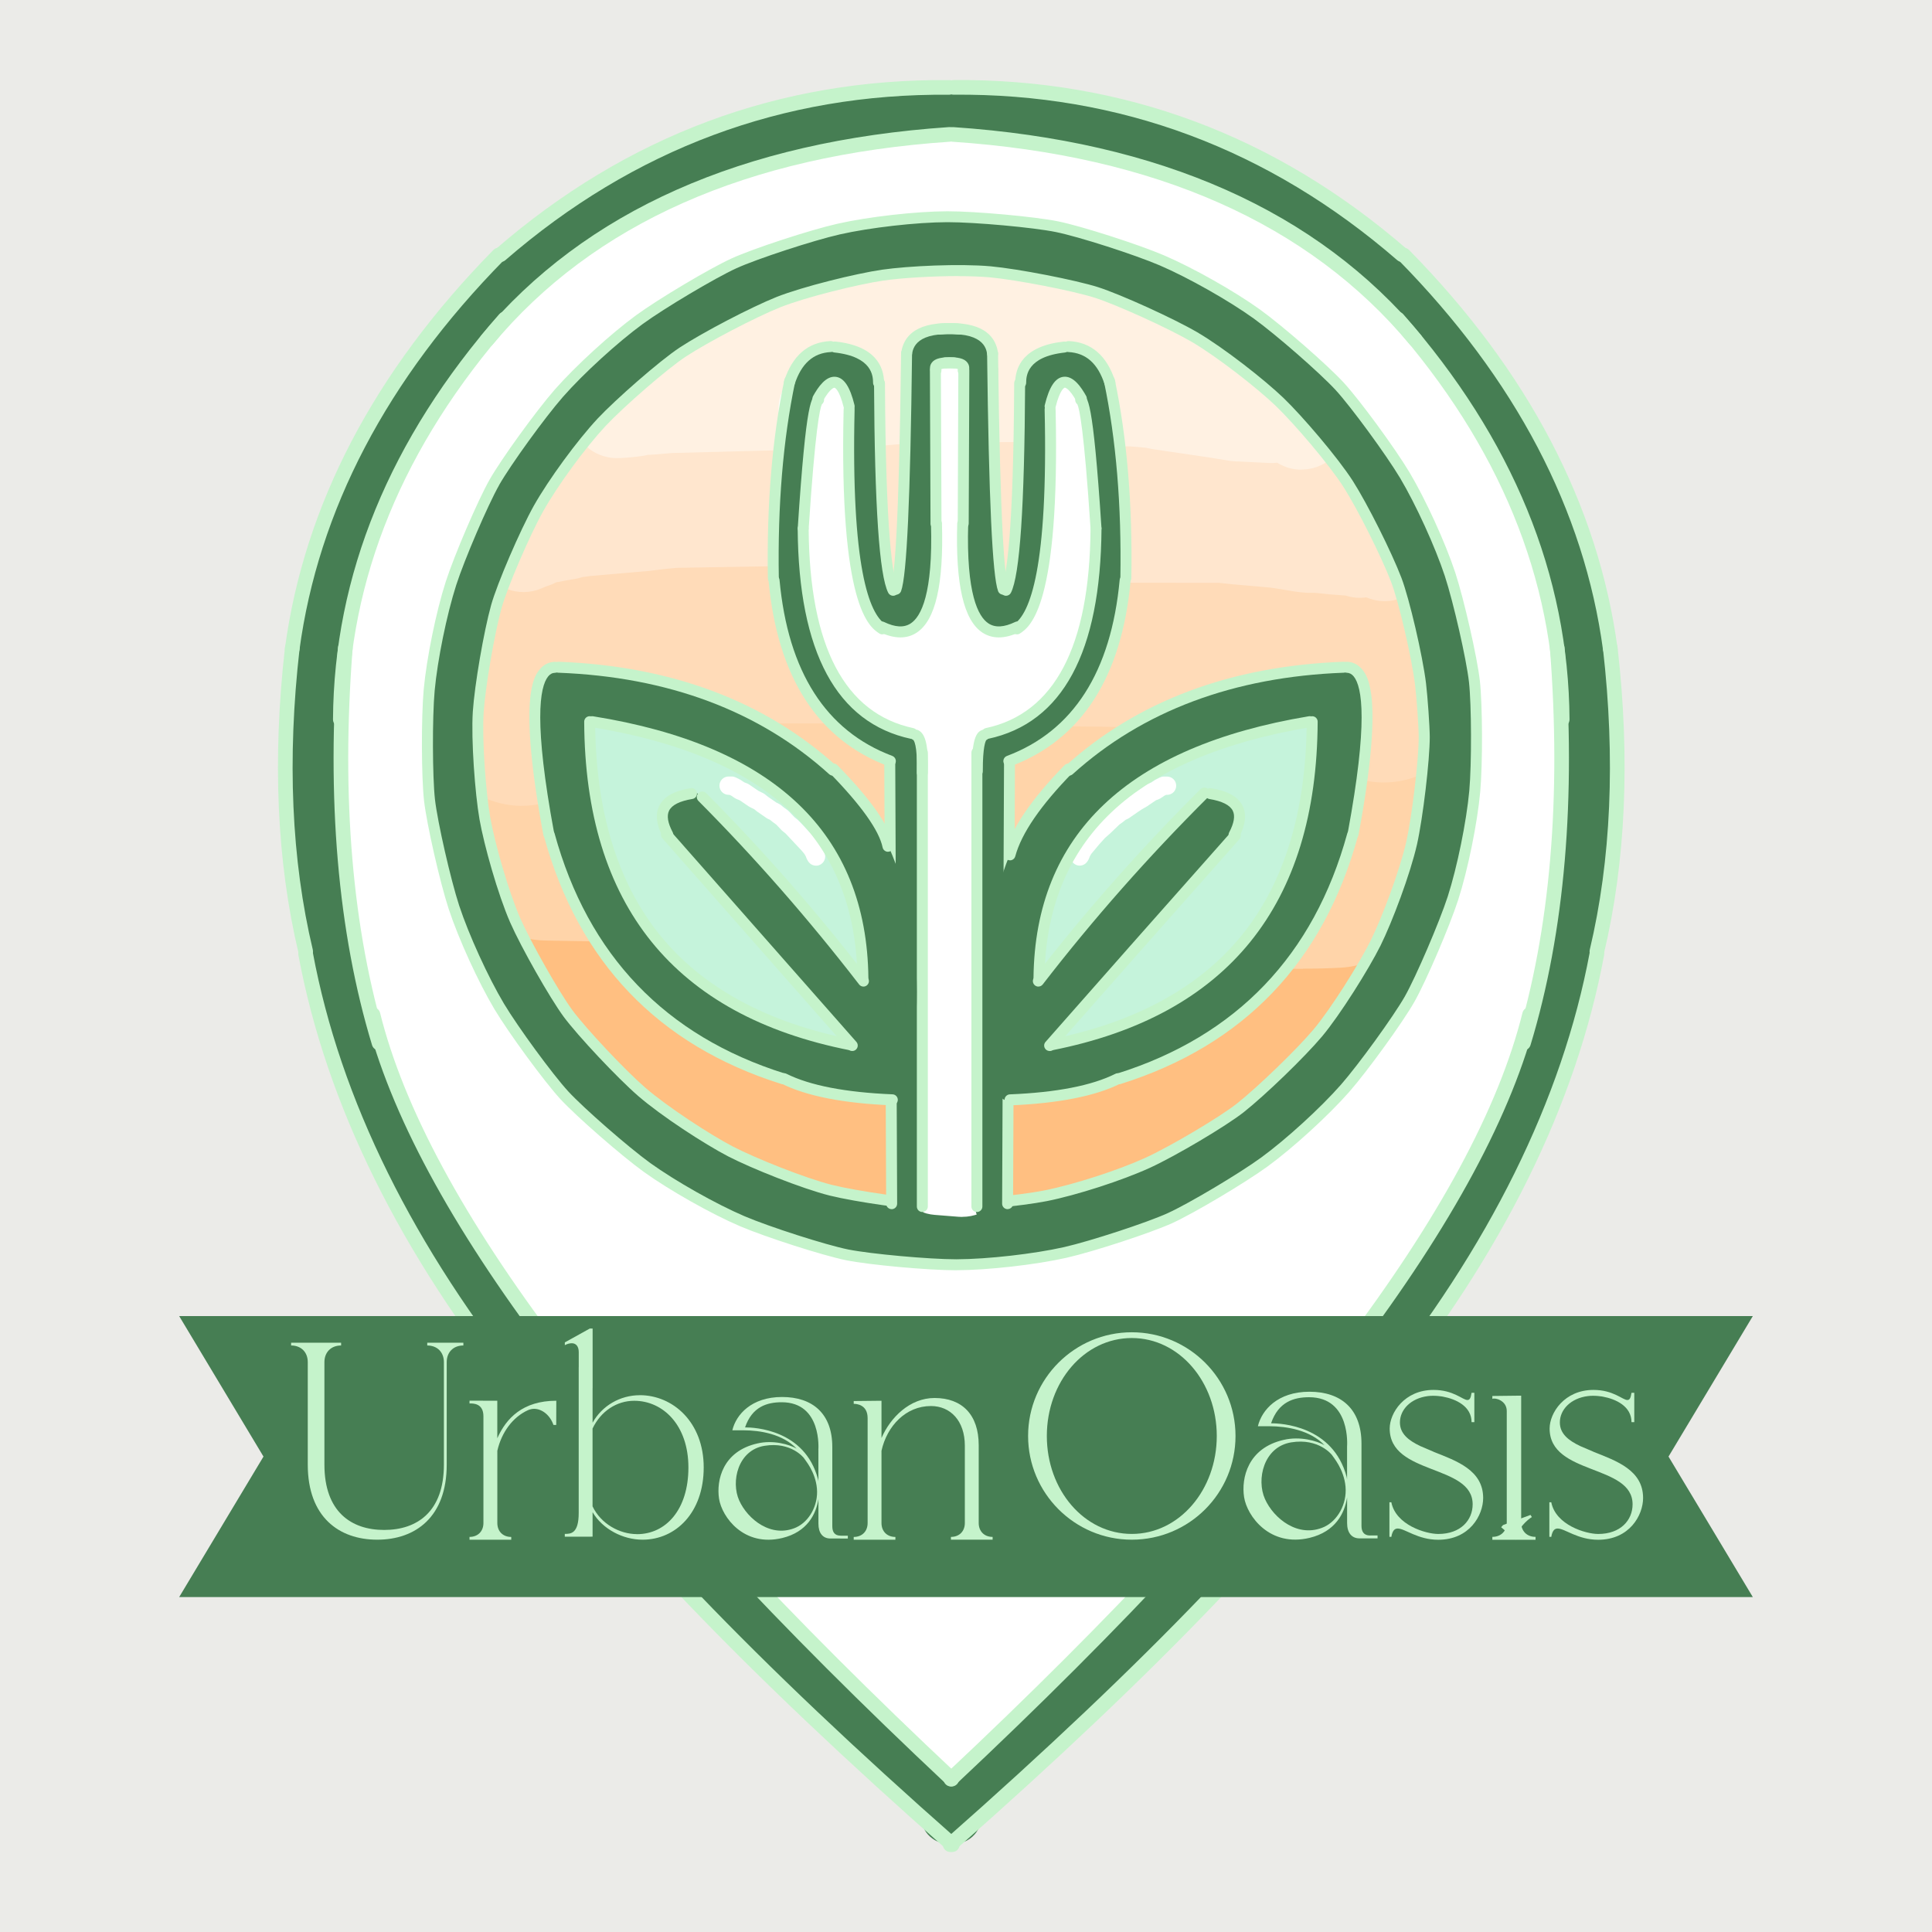 <?xml version="1.0" encoding="UTF-8"?>
<svg id="Layer_1" xmlns="http://www.w3.org/2000/svg" xmlns:xlink="http://www.w3.org/1999/xlink" version="1.1" viewBox="0 0 500 500">
  <!-- Generator: Adobe Illustrator 29.1.0, SVG Export Plug-In . SVG Version: 2.1.0 Build 142)  -->
  <defs>
    <style>
      .st0 {
        fill: #ffe6ce;
      }

      .st1, .st2 {
        fill: #467e53;
      }

      .st2 {
        filter: url(#drop-shadow-1);
      }

      .st3 {
        fill: #ffd4a9;
      }

      .st4 {
        fill: #ffdbb8;
      }

      .st5 {
        fill: #fff;
      }

      .st6 {
        fill: #ffbf81;
      }

      .st7 {
        fill: #c5f3db;
      }

      .st8 {
        fill: #ebebe8;
      }

      .st9 {
        fill: #c5f3cb;
      }

      .st10 {
        fill: #fff1e2;
      }
    </style>
    <filter id="drop-shadow-1" x="34.16" y="328.59" width="431.52" height="96.96" filterUnits="userSpaceOnUse">
      <feOffset dx="0" dy="7"/>
      <feGaussianBlur result="blur" stdDeviation="4"/>
      <feFlood flood-color="#000" flood-opacity=".35"/>
      <feComposite in2="blur" operator="in"/>
      <feComposite in="SourceGraphic"/>
    </filter>
  </defs>
  <rect class="st8" y="0" width="500" height="500"/>
  <path class="st5" d="M106.35,236.07c-.26,0-.52-.02-.78-.06l-2.61-.43c-1.4-.13-2.59-.84-3.75-1.54l-.09-.05s-.07-.04-.09-.06c-.74-.46-1.33-1.06-1.79-1.75l-1.07-.64c-.49-.29-.91-.67-1.27-1.11l-.97-1.21s-.06-.08-.09-.11l-2.17-2.9c-.51-.68-.82-1.47-.91-2.29l-.12-.12c-.35-.36-.64-.76-.87-1.21l-.97-1.93c-.33-.66-.5-1.38-.5-2.12v-2.42q-.03-7.27.16-7.97s0,0,0,0c-1.97-3.97-3.06-8.2-3.06-12.08,0-1.03,0-2.01.01-2.94,0-.08,0-.15,0-.22v-.49c-.02-2.54.02-4.72.17-6.49.18-4.34.48-7.05.84-8.9-.47-.38-.86-.85-1.16-1.39-.65-1.19-.77-2.17-.82-7.01v-.28c-.04-1.58.22-3.06.39-4.05.04-.23.08-.44.1-.61.03-.59.16-1.16.4-1.7l1.93-4.35,1.42-3.32c.08-.2.18-.39.29-.57l1.36-2.26,1.34-2.68c-.91-1.42-.93-3.15-.95-4.5v-.14c-.02-2.81.5-5.25.81-6.71.06-.3.12-.55.16-.75.03-.96.35-1.89.92-2.67l4.1-5.55c.07-.09.14-.18.21-.26l1.45-1.7c.06-.07.12-.14.18-.2l5.32-5.55c.32-.33.68-.62,1.08-.84v-.04c.08-.21.17-.42.27-.62l1.45-2.9c.14-.28.31-.54.5-.79l1.7-2.18c.07-.08.13-.17.2-.24v-3.36c0-.74.17-1.46.5-2.12l.97-1.93c.17-.34.38-.66.63-.95l.82-.99c.23-.46.54-.89.91-1.25.24-.23.51-.48.82-.76l1.56-1.84c.21-.25.44-.47.7-.67l1.8-1.4c-.8-3.32.11-7.09,1.77-9.57.21-.31.4-.52.61-.76.76-.84,1.04-1.22,1.14-1.38.36-.83.95-1.54,1.69-2.05.72-.65,2.88-2.98,3.61-3.76.03-.03.06-.06.08-.09,2.92-2.99,8.59-7.12,16.83-12.27.22-.14.38-.24.48-.3.15-.1.3-.19.46-.28.28-.15.43-.22,3.89-1.68.27-.12.57-.24.88-.37-.02-.17-.03-.35-.03-.53v-.97c0-1.23.48-2.42,1.34-3.3.14-.15.39-.48.59-.72.26-.32.47-.57.54-.65.04-.04.08-.09.12-.13.49-.49.87-.72,2.46-1.69.99-.6,3.28-1.99,3.89-2.49.42-.4.9-.72,1.44-.95l6.5-2.75c1.69-.83,3.36-1.58,4.72-2.12.2-.08.4-.14.6-.2l.39-.1.36-.15c.66-.28,1.37-.4,2.09-.37.08,0,.16,0,.24,0h.58c1.27,0,3.14,0,4.7.03.95.02,1.97.04,2.95.19.35-.11.7-.18,1.07-.21.56-.29,1.27-.62,2.17-.99,1.16-.6,1.73-.88,2.06-1.03.29-.13.58-.23.88-.29.03-.01.06-.03.09-.04.56-.27,1.26-.61,2.02-.84.03-.01.07-.02.1-.03.03,0,1.23-.31,2.84-.48,3.34-.99,7.57-2.12,12.63-3.39.94-.27,1.77-.21,2.34-.16.03,0,.06,0,.09,0h.05c.14-.05.28-.1.43-.15,1.35-.46,2.46-.84,3.65-.83.63-.23,1.4-.47,2.39-.78.79-.24,1.91-.59,2.58-.84.18-.17.34-.31.49-.45.14-.12.29-.25.42-.38.89-1.19,2.29-1.91,3.8-1.91h.05l1.57-.63c.52-.21,1.08-.32,1.64-.34.26-.04.67-.13,1-.21,1.25-.6,3.07-.62,6.31-.65.02,0,.03,0,.05,0,2.86-.66,5.63-1.11,7.14-1.07.2,0,1.71,0,3.59,0,9.16-.02,9.23-.01,9.65.04.62.08,1.09.23,1.58.38.58.18,1.38.44,2.48.61.14.02.27.05.41.08l1.93.48c.81.2,1.54.61,2.14,1.19.47.09.88.15,1.14.14,1.09-.11,2.14.17,3.04.78h0c3.17.27,4.56.69,5.39,1.16.65-.33,1.38-.5,2.12-.5h2.41c1.96,0,4.66,0,6.9,0,5.47.01,11.57,1.38,12.46,1.68.05.02.99.4,2.39,1.05.62.05,1.27.12,1.95.19.06,0,.12.01.19.02l3.38.48c.5.07.99.23,1.45.45l.6.3,4.7.17c.8.03,1.58.26,2.27.67l2.42,1.45c.14.09.28.18.41.28l.97.73c.47.36.88.8,1.19,1.31l2.66,4.35c.46.74.7,1.6.7,2.47v3.24l.86.6c1.16.8,1.9,2.07,2.02,3.48.15,1.68-.63,3.34-2.01,4.31-1.71,1.2-6.28,1.52-9.71.9-1.15.69-3.34,1.49-7.37,1.62-.19,2.46-2.25,4.37-4.72,4.37h-2.66c-.56,0-1.09-.1-1.58-.27-3.33-.21-6-.51-7.82-1.72l-2.01-.67c-.21-.07-.42-.16-.62-.26l-1.94-.97c-.46-.23-.87-.53-1.23-.89l-2.34-2.34c-1.03-.76-1.59-1.59-1.8-1.9,0-.01-.02-.03-.03-.04-.1-.15-.2-.3-.29-.45-1.38-.34-2.32-.58-3-.79h0s-1.93-.48-1.93-.48c-.37-.09-.72-.23-1.06-.4-1.32-.09-2.52-.18-3.34-.23-2.55-.18-2.8-.2-3.07-.23-.17-.02-.34-.06-.51-.1-.01,0-.03,0-.04-.01-.1.02-.2.04-.32.06h0c-1.98.18-21.12.15-24.99-.49h0c-.54-.08-2.72-.36-3.35-.39-.23,0-.48,0-.76-.02-1.79.15-3.97.31-6.56.4-.37.08-.71.11-1.1.1-1.55-.02-1.81-.02-4.31.75-1.44.45-2.91.58-4.32.71-1.01.09-1.96.18-2.86.37-.42.09-.55.12-3.78.12-1.6.44-5.47,1.52-8.58,2.4-1.34.65-2.64,1.25-3.79,1.75-1.67.81-6.92,2.79-14.39,4.99-.06.12-.12.23-.18.34l-1.69,2.9c-.4.69-.97,1.27-1.66,1.68l-1.92,1.15c-.83.72-2.12,1.58-4.24,2.84-.18.11-.38.22-.59.35-1.62,1.83-3.63,3.45-5.31,4.67-.17.81-.55,1.56-1.1,2.18-.01.04-.03.07-.04.11-.39.98-1.11,2.79-2.77,4.07-.18.23-.37.44-.54.63-1.17,1.4-2.83,2.75-4.31,3.91-.09.07-.17.13-.24.19-1.63,1.76-4.85,3.46-11.4,5.95-.97,2.04-2.15,4.01-3.49,5.32-1.26,1.91-3.77,4.81-5.44,6.07-.56.4-1.09.77-1.6,1.12-.16.74-.47,1.32-.85,2.03-.09.18-.2.37-.29.55l-.86,3c-.12.41-.29.79-.5,1.15l-.73,1.2c-.19.32-.42.61-.68.87l-.72.73c-.16.17-.34.32-.53.46l-.04.03c-.02.61-.05.76-.1,1.03,0,.04-.02.08-.03.12-.76,3.18-3.36,7.61-4.6,8.71-.46.42-1.28,1.09-2.21,1.85-.22.18-.41.34-.55.45-.82.84-1.87,1.49-3.22,2.28-.25.14-.48.28-.67.4-.34.32-.73.6-1.15.81l-.97.48c-.11.06-.23.11-.35.16.29.44.51.93.65,1.47.14.55.17,1.07.14,1.54v3.96c0,.31-.03.62-.09.93l-.97,4.83c-.04.19-.09.38-.15.57l-.63,1.89c-.18,1.04-.34,1.81-.45,2.38-.05.24-.09.43-.12.59.07,2.52-.68,5.76-1.44,8.64,0,.04-.02.07-.03.1-.06,1.43-.39,3.57-.96,6.94-.02.35-.08.7-.18,1.03-.09.52-.19,1.06-.29,1.63-.38,2.18-.91,5.14-.98,6.04.03.79-.14,1.57-.48,2.27-.02,1.08-.34,2.85-1.52,8.57-.26,1.27-.59,2.87-.78,3.86l.16.55c.13.44.2.9.2,1.36v.3c0,1.01,0,3.77-.02,6.29,0,.15,0,.31,0,.46v.03c.24.45.39.94.46,1.44l.55.73c.57.76.89,1.67.94,2.6.01.03.03.07.04.1.1.26.18.49.24.68h0s0,.02,0,.02c.01.05.03.09.04.14h0c.11.55.17,1.72.19,3.13.43,2.09.33,5.13-.02,10.35v1.29c0,.82-.22,1.63-.62,2.35l-1.93,3.38c-.2.36-.45.68-.74.98l-.72.73c-.37.37-.79.68-1.25.91l-.97.48c-.66.33-1.39.5-2.12.5ZM114.69,182.67h0s0,0,0,0ZM114.65,182.05s0,0,0,0c0,0,0,0,0,0ZM117.12,166.08c0,.07,0,.14,0,.21,0-.07,0-.14,0-.21ZM84.94,163.73s0,.04,0,.06c0-.02,0-.04,0-.06ZM118.56,157.79s0,0,0,0c0,0,0,0,0,0ZM123.56,137.41h0s0,0,0,0ZM123.56,137.4s0,0,0,0c0,0,0,0,0,0ZM91.71,137.16h0s0,0,0,0ZM126.96,135.44s0,0,0,0c0,0,0,0,0,0ZM127,135.4s-.02.03-.03.04c.01-.01.02-.03.03-.04ZM129.38,105.08l.02.02v-.02s-.01,0-.02,0ZM161.66,94.67s0,0,0,0c0,0,0,0,0,0ZM161.68,94.65s0,.01-.01.02c0,0,0-.01.01-.02ZM168,87.25s0,0,0,0c0,0,0,0,0,0ZM121.29,86.25s-.03.07-.04.1c.01-.03.03-.07.04-.1ZM123.66,83.74h0s0,0,0,0ZM236.61,58.66c-.1.01-.22.02-.34.02.14,0,.26-.01.34-.02ZM158.13,54.91s-.03.03-.05.05c.02-.02.03-.03.05-.05ZM218.76,37.99s0,0,0,0c0,0,0,0,0,0ZM225.35,36.19s-.06.09-.09.14h0s.02-.03.02-.04c.02-.03.04-.07.06-.1ZM227.22,34.82s0,0,0,0c0,0,0,0,0,0ZM227.21,34.82s0,0,0,0c0,0,0,0,0,0ZM227.2,34.82s0,0,0,0c0,0,0,0,0,0Z"/>
  <path class="st5" d="M212.88,393.38c-.92,0-1.86-.04-2.84-.13-1.05-.09-2.73-.25-4.07-.37l-1.29-.12c-1.05-.1-2.09-.25-3.12-.45l-2.42-.48c-1.21-.24-2.4-.56-3.57-.95l-.36-.12-2.75-.69c-2.94-.73-5.73-1.91-8.28-3.47-1.05-.34-2.08-.74-3.09-1.2l-1.7-.77c-4.48-1.2-8.65-3.45-12.14-6.6l-7.25-6.53c-1.01-.91-1.96-1.89-2.83-2.93l-.74-.59c-.83-.67-1.63-1.39-2.39-2.14l-1.12-1.12c-1.58-1.18-3.16-2.57-4.72-4.19-.95-.81-1.96-1.76-2.98-2.87-.98-.76-1.91-1.58-2.78-2.45l-1.93-1.93c-1.43-1.43-2.7-2.99-3.81-4.68l-4.88-5.71c-.98-.98-1.9-2.04-2.74-3.15l-1.67-2.22-1.31-1.55c-.51-.52-1-1.05-1.47-1.61l-4.72-5.56c-.61-.61-1.19-1.25-1.75-1.92l-2.42-2.9c-1.46-1.76-2.72-3.68-3.74-5.72l-1.42-2.84-.87-1.45c-.4-.66-.77-1.34-1.12-2.04l-.51-1.03c-1.28-1.61-2.4-3.36-3.32-5.2l-.48-.97c-.65-1.3-1.2-2.64-1.65-4.02-.83-1.18-1.57-2.43-2.22-3.72l-.48-.97c-.24-.48-.47-.97-.69-1.47-.62-1.09-1.18-2.23-1.66-3.4-1.08-1.82-1.97-3.75-2.64-5.77l-.81-2.39c-.55-1.1-1.03-2.23-1.44-3.38-.31-.67-.59-1.35-.84-2.04-1.34-2.08-2.42-4.33-3.21-6.68l-.36-1.07c-1.73-3.84-2.62-8-2.61-12.22v-.44c-1.43-2.34-2.54-4.88-3.28-7.55-.83-2.13-1.42-4.34-1.74-6.6-.28-1.53-.76-4.45-.78-7.92,0-.1,0-.19,0-.29.01-2.76.36-5.9.89-10.37.07-.57.13-1.07.17-1.45.27-3.48,1.15-6.86,2.58-9.99,1.32-3.48,4.16-10.79,10.24-16.58,2.24-2.69,4.93-4.95,7.94-6.69.72-.46,2.12-1.39,2.73-1.8.06-.04.11-.08.17-.12-.28-.93-.54-1.89-.77-2.88-1.6-5.19-1.64-10.05-1.67-14.43,0-.64-.01-1.3-.02-1.95-.06-3.3.58-11.72,2.38-17.34h0c.13-.43.44-1.46.78-2.6,1.55-5.22,2.02-6.79,2.88-8.78.51-1.17,1.09-2.31,1.74-3.41.31-.61,1.22-2.45,3.12-6.59.47-1.03,1-2.03,1.58-3,2.41-4,5.5-7.83,8.62-11.22.42-1.31.87-2.57,1.35-3.78,2.4-6.58,6.99-14,8.44-16.27h-.01c.97-1.5,3.92-6.04,13.45-13.27.51-.38,1.02-.75,1.55-1.1.13-.09,13.68-8.73,19.71-10.94h0c1.94-.69,5.13-1.74,9.77-3.26,2.07-.68,4.87-1.59,5.76-1.9.44-.17.89-.32,1.35-.47,3.31-1.06,6.73-1.71,11.47-2.62,1.88-.36,4.05-.78,6.54-1.28,3.25-.65,10.4-1.58,15.01-1.6.04,0,.09,0,.13,0,2.48,0,6.36,0,9.66,0,.74-.22,1.51-.45,2.31-.69l.48-.14c6.35-2.07,13.12-3.28,15.1-3.6.22-.04.45-.07.67-.1.17-.02,10.74-1.48,22.67-.12.88-.56,1.79-1.08,2.73-1.58,2.15-1.14,4.44-2,6.8-2.58,1.98-.48,11.99-2.91,15.02-3.39.07-.01.14-.02.21-.03.51-.08,1.03-.14,1.55-.2,4.19-1.85,8.76-2.71,13.34-2.51l10.63.48c1.97.09,3.93.38,5.84.85l1.93.48c3.29.82,6.42,2.21,9.24,4.09l2.9,1.93c1.62,1.08,3.13,2.32,4.51,3.7l2.18,2.18c2.25,2.25,4.12,4.84,5.54,7.68l.98,1.95c.08.17.17.34.25.5.93.69,1.82,1.43,2.67,2.22,4.45,4.1,7.48,8.76,9.07,13.92l2.55,1.28c2.85,1.42,5.46,3.3,7.71,5.56l2.65,2.65c.99.99,1.91,2.05,2.75,3.17l2.9,3.87c.33.44.65.89.95,1.35l1.93,2.89c.68,1.02,1.3,2.09,1.85,3.19l.48.97c1.06,2.12,1.86,4.35,2.38,6.64l.56,1.39c.5,1.24.91,2.52,1.24,3.82l.36,1.45.83,2.9c.09.32.18.64.26.96l1.93,7.75c.11.45.21.9.3,1.35l.48,2.42c.11.54.2,1.08.28,1.63l.49,3.39c.17.58.33,1.16.47,1.74l2.39,10.05.54,1.44c2.12,3.57,3.47,7.56,3.95,11.72.08.35.15.71.21,1.06.35,1.08.64,2.18.86,3.3l.48,2.42c.06.31.12.63.17.94l.48,2.9c.01.09.03.18.04.27,1.3,8.29,1.31,12.04,1.32,24.47v1.84c0,.05,0,.11,0,.16-.01,2.6-.25,5.02-.42,6.78-.03.3-.06.59-.08.85-.02.62-.06,1.24-.12,1.86,5.57,7.02,7.82,16.41,5.54,25.57l-1.45,5.83c-.26,1.03-.57,2.04-.93,3.03l-.34,1.53c-.53,2.36-1.34,4.66-2.42,6.82l-.06.13c-.49,1.62-1.11,3.19-1.87,4.71l-.41.83-.51,1.27c-.97,2.41-2.25,4.69-3.81,6.77l-1.45,1.93c-.51.68-1.05,1.33-1.61,1.96-.76,1.05-1.59,2.06-2.48,3.01l-1.59,1.68s-.04.06-.06.09c-.71,1.27-1.52,2.49-2.41,3.65-.14.24-.3.51-.44.77-1.07,2.81-2.59,5.49-4.54,7.94l-.62.78c-.26.5-.53,1-.81,1.49-.35,3.06-1.18,6.04-2.44,8.83-.88,2.53-2.11,4.93-3.65,7.14.81,4.44.6,9.05-.66,13.46-1.42,6.63-5.1,12.64-10.5,16.94l-.66.53-1.4,1.23c-.57.5-1.16.98-1.76,1.43l-1.56,1.17-4.47,3.58c-1.03.83-2.12,1.59-3.26,2.27l-.41.25-6.46,5.89c-1.13,1.03-2.33,1.97-3.61,2.81-.89.68-1.81,1.31-2.77,1.89l-.67.5c-1.28.96-2.63,1.81-4.04,2.55l-1.75,1.31c-.44.33-.88.64-1.34.95l-.38.25-2.27,1.86-3.65,3.11c-.81,1.25-1.71,2.44-2.7,3.56-.69,1.1-1.45,2.15-2.28,3.15l-2.42,2.91c-7.97,9.59-21.1,13.16-32.83,8.93-11.73-4.24-19.55-15.37-19.55-27.85v-.98c0-2.02.21-4.02.61-5.98-.32.41-.57.74-.73.94h0c-3.13,3.94-5.93,6.54-7.61,8.04-3.66,4.15-8.57,7.78-13.32,10.72-3.78,4.37-7.4,7.11-9.74,8.88-.41.31-.91.69-1.1.85-3.19,2.66-6.82,4.57-10.64,5.69-2.47.88-6.74,2.17-12,2.17ZM262.07,362.02c-.09.13-.18.27-.28.4.09-.13.18-.26.28-.4h0ZM83.48,252.06s0,.01,0,.02c0,0,0-.01,0-.02ZM80.36,238.86h0s0,0,0,0ZM80.36,238.83v.02-.02ZM80.85,224.83s0,.03,0,.04c0-.01,0-.03,0-.04ZM80.85,224.79s0,.02,0,.03c0,0,0-.02,0-.03ZM407.35,211.95c0,.16,0,.32,0,.49,0-.18,0-.34,0-.49ZM88.6,205.31s0,0-.01.01c0,0,0,0,.01-.01ZM88.63,205.28s-.02.02-.02.03c0,0,.02-.02.02-.03ZM109.77,136.69h0s0,0,0,0ZM110.73,135.12s-.01.02-.02.03c0-.01.01-.02.02-.03ZM355.02,70.34c.19.18.37.36.56.54-.11-.11-.3-.3-.56-.54ZM183.13,65.16c-.21.08-.38.15-.5.19.17-.07.33-.13.5-.19Z"/>
  <path class="st5" d="M247.85,461.07c-3.73,0-7.51-.71-11.13-2.18-8.11-3.29-14.08-9.86-16.81-17.68-.2-.45-.44-.97-.68-1.56l-3.55-3.55c-.41-.41-.79-.81-1.22-1.26-1.76-1.85-2.64-2.74-3.08-3.17-.48-.38-.94-.77-1.39-1.16-1.85-1.33-3.54-2.88-5.04-4.62l-1.08-1.24c-.88-.7-1.73-1.45-2.53-2.25l-5.68-5.68c-.42-.42-.83-.86-1.23-1.3-.89-.79-1.74-1.64-2.53-2.53-1.73-1.53-3.28-3.27-4.61-5.17l-2.73-2.72-5.41-4.85c-.1-.09-.2-.18-.3-.27-3.68-2.56-6.76-5.93-8.97-9.91l-.13-.24c-1.34-1.83-2.51-3.82-3.5-5.99-.11-.21-.21-.42-.31-.62-1.73-2.53-3.06-5.32-3.94-8.28-.08-.22-.16-.44-.24-.67-.33-.97-.62-1.95-.85-2.94-.44-.88-.8-1.72-1.11-2.47-.73-1.24-1.36-2.53-1.91-3.87-1.35-2.01-2.15-3.75-2.67-4.88-1.26-2.73-1.89-3.77-2.16-4.14-1.39-1.94-2.55-4.05-3.43-6.26l-3.79-9.47c-6.07-15.18,1.31-32.41,16.49-38.48,15.18-6.07,32.41,1.31,38.49,16.49l2.67,6.69c2,3.21,3.55,6.27,4.58,8.41,1.33,1.94,2.88,4.48,4.16,7.53.83,1.57,1.57,3.25,2.22,5.03.76,1.47,1.63,3.34,2.42,5.51.1-.34.2-.68.32-1.03.05-.16.11-.32.16-.48.65-1.87,1.28-3.15,2.01-4.63.22-.44.76-1.52,1.15-2.34.75-2.17,1.76-4.26,3.01-6.23,1.18-1.86,2.55-3.57,4.09-5.12.86-1.11,2.07-2.56,3.69-4.08l.57-.64c.86-1.13,2.19-2.79,4.19-4.57.12-.11.25-.22.37-.32.39-.33.76-.64,1.13-.93,3.62-3.76,8.17-6.51,13.18-7.95,4.14-1.49,7.99-1.88,11.28-1.75h.48c2.94.04,5.97.14,9.08.61,1.85.09,3.92.36,6.18.95.27.07.53.14.8.22,2.13.61,4.07,1.35,5.84,2.19,5.42-.37,10.58.38,14.51,1.81,2.36.86,4.58,2,6.61,3.39,7.57-5.54,17.56-7.33,26.93-4.18,13.53,4.55,21.9,18.1,19.88,32.24l-1.26,8.85c-.9,6.35-3.84,12.23-8.38,16.76l-.08.08c-1.36,1.74-2.69,3.16-3.71,4.25-2.61,2.78-4.01,4.1-4.78,4.79-1.68,1.9-3.62,3.59-5.77,5.02l-3.79,2.52c-1.29.86-2.64,1.61-4.04,2.25-.78.64-1.49,1.2-2.11,1.69-.61.74-1.26,1.46-1.94,2.14l-5.05,5.05c-.85.86-1.76,1.66-2.71,2.4-1.88,1.9-4.01,3.54-6.34,4.88-1.63,1.34-3.38,2.49-5.22,3.45-.39.44-.79.86-1.2,1.27l-1.1,1.1c-.37.52-.75,1.03-1.15,1.53l-2.53,3.16c-.94,1.18-1.98,2.28-3.09,3.3l-4.05,4.63c-.28.33-.58.64-.87.96-.3.42-.6.84-.92,1.24-.48.74-.99,1.46-1.53,2.16-.63,1.28-1.36,2.52-2.17,3.7-.23.49-.47.98-.72,1.46-.11.31-.21.62-.32.91-.83,2.8-2.08,5.48-3.72,7.94l-1.26,1.89c-5.63,8.46-14.99,13.21-24.66,13.21ZM272.66,444.12l-.07.07s.05-.05.07-.07ZM273.57,441.32c-.42.41-.74.71-1.03.98-.24.22-.48.43-.72.64.58-.5,1.17-1.03,1.75-1.61ZM211.45,431.72s.02.01.03.02c-.02-.01-.03-.02-.05-.04,0,0,.01.01.02.02ZM172.15,380.28s.02,0,.03.01c0,0-.02,0-.03-.01ZM172.13,380.27s0,0,.01,0c0,0,0,0-.01,0ZM162.18,373.6c.36.66.73,1.2,1.05,1.68-.11-.16-.21-.32-.32-.49-.26-.4-.5-.8-.73-1.2ZM159.23,366.76h0,0ZM160.13,364.55c0,.2,0,.4,0,.59,0-.2,0-.39,0-.59ZM160.13,364.54v.02-.02ZM160.13,364.52v.02-.02ZM160.89,363.72s0,.01,0,.02c0,0,0-.01,0-.02ZM160.9,363.68v.03s0-.02,0-.03ZM155.73,353.16h0s0,0,0,0ZM155.73,353.12s0,.02,0,.03c0-.01,0-.02,0-.03ZM218.95,349.25s0,0,0,0c0,0,0,0,0,0ZM218.97,349.22s0,.02-.01.02c0,0,0-.02.01-.02ZM218.99,349.18s-.01.02-.02.03c0,0,.01-.02.02-.03ZM219.01,349.15s-.01.02-.02.03c0-.01.01-.02.02-.03ZM213.36,343.83c.06.11.13.22.19.34-.06-.12-.13-.24-.2-.36,0,0,0,.01,0,.02ZM205.96,330.36s.06.08.09.12c-.03-.04-.06-.08-.09-.12ZM262.15,311.25c.15,0,.29.01.44.02h0c-.12,0-.27-.02-.44-.02Z"/>
  <path class="st1" d="M246.89,477.16c-1.67,0-3.35-.59-4.7-1.78-58.45-51.64-105.14-105.39-138.76-159.75-2.06-3.34-1.03-7.72,2.31-9.78,3.34-2.06,7.72-1.03,9.78,2.31,32.89,53.18,78.67,105.86,136.08,156.57,2.94,2.6,3.22,7.09.62,10.03-1.4,1.59-3.36,2.4-5.33,2.4Z"/>
  <path class="st1" d="M245.47,477.16c-1.97,0-3.92-.81-5.33-2.4-2.6-2.94-2.32-7.43.62-10.03,57.41-50.72,103.19-103.4,136.08-156.57,2.06-3.34,6.44-4.37,9.78-2.31,3.34,2.06,4.37,6.44,2.31,9.78-33.62,54.36-80.3,108.11-138.76,159.75-1.35,1.19-3.03,1.78-4.7,1.78Z"/>
  <path class="st1" d="M135.9,75.86c-2.01,0-4.01-.85-5.42-2.51-2.54-2.99-2.18-7.47.82-10.02,30.48-25.89,68.44-39.85,112.82-41.48,3.93-.15,7.22,2.92,7.36,6.84.14,3.92-2.92,7.22-6.84,7.36-41.12,1.51-76.15,14.33-104.14,38.11-1.34,1.14-2.97,1.69-4.6,1.69Z"/>
  <path class="st1" d="M356.46,75.86c-1.63,0-3.26-.55-4.6-1.69-27.99-23.77-63.03-36.59-104.14-38.11-3.92-.14-6.98-3.44-6.84-7.36.14-3.92,3.44-6.98,7.36-6.84,44.38,1.63,82.34,15.59,112.82,41.48,2.99,2.54,3.36,7.02.82,10.02-1.41,1.65-3.41,2.51-5.42,2.51Z"/>
  <path class="st1" d="M112.22,323.62c-2.4,0-4.74-1.21-6.08-3.41-21.75-35.71-32.78-81.26-32.78-135.39,0-3.92,3.18-7.11,7.11-7.11s7.11,3.18,7.11,7.11c0,51.49,10.33,94.55,30.7,128,2.04,3.35.98,7.72-2.37,9.76-1.15.7-2.43,1.04-3.69,1.04Z"/>
  <path class="st1" d="M380.14,323.62c-1.26,0-2.54-.33-3.69-1.04-3.35-2.04-4.41-6.41-2.37-9.76,20.37-33.45,30.7-76.51,30.7-128,0-3.92,3.18-7.11,7.11-7.11s7.11,3.18,7.11,7.11c0,54.13-11.03,99.68-32.78,135.39-1.34,2.2-3.68,3.41-6.08,3.41Z"/>
  <path class="st1" d="M80.01,205.19c-.08,0-.15,0-.23,0-3.92-.12-7-3.4-6.88-7.32,1.96-62.65,26.37-111.53,72.55-145.26,3.17-2.31,7.62-1.62,9.93,1.55,2.31,3.17,1.62,7.61-1.55,9.93-21.23,15.51-37.6,34.61-48.64,56.76-11.09,22.26-17.18,48.32-18.09,77.47-.12,3.85-3.28,6.88-7.1,6.88Z"/>
  <path class="st1" d="M412.36,205.19c-3.82,0-6.98-3.04-7.1-6.88-.91-29.14-7-55.21-18.09-77.47-11.04-22.15-27.4-41.25-48.64-56.76-3.17-2.31-3.86-6.76-1.55-9.93,2.32-3.17,6.76-3.86,9.93-1.55,46.18,33.74,70.59,82.61,72.55,145.26.12,3.92-2.96,7.2-6.88,7.32-.08,0-.15,0-.23,0Z"/>
  <path class="st9" d="M246.45,479.29c-.44,0-.89-.16-1.25-.47-52.28-46.06-89.63-85.04-111.01-115.86-.6-.86-.38-2.04.48-2.64.86-.6,2.04-.38,2.64.48,21.2,30.57,58.35,69.32,110.4,115.18.78.69.86,1.89.17,2.67-.37.42-.9.64-1.42.64Z"/>
  <path class="st9" d="M245.91,479.29c-.53,0-1.05-.22-1.42-.64-.69-.79-.62-1.98.17-2.67,52.05-45.86,89.2-84.61,110.4-115.18.6-.86,1.78-1.07,2.64-.48.86.6,1.07,1.78.48,2.64-21.38,30.82-58.73,69.8-111.01,115.86-.36.32-.81.47-1.25.47Z"/>
  <path class="st9" d="M135.73,363.32c-.55,0-1.1-.24-1.48-.71-30.63-37.97-49.82-76.79-57.02-115.4-.19-1.03.49-2.02,1.52-2.21,1.03-.19,2.02.49,2.21,1.52,7.08,37.98,26.01,76.24,56.24,113.71.66.81.53,2.01-.28,2.66-.35.28-.77.42-1.19.42Z"/>
  <path class="st9" d="M356.64,363.32c-.42,0-.84-.14-1.19-.42-.81-.66-.94-1.85-.28-2.66,30.23-37.47,49.16-75.73,56.24-113.71.19-1.03,1.18-1.71,2.21-1.52,1.03.19,1.71,1.18,1.52,2.21-7.2,38.6-26.38,77.43-57.02,115.4-.37.46-.92.71-1.48.71Z"/>
  <path class="st9" d="M79.1,248.12c-.86,0-1.63-.59-1.84-1.46-5.63-23.65-6.8-50.31-3.49-79.25.12-1.04,1.06-1.79,2.1-1.67,1.04.12,1.79,1.06,1.67,2.1-3.26,28.5-2.12,54.73,3.41,77.94.24,1.02-.39,2.04-1.4,2.28-.15.04-.3.05-.44.05Z"/>
  <path class="st9" d="M413.27,248.12c-.15,0-.29-.02-.44-.05-1.02-.24-1.65-1.26-1.4-2.28,5.52-23.21,6.67-49.44,3.41-77.95-.12-1.04.63-1.98,1.67-2.1,1.03-.12,1.98.63,2.1,1.67,3.31,28.94,2.13,55.61-3.49,79.25-.21.87-.98,1.46-1.84,1.46Z"/>
  <path class="st9" d="M75.62,169.9c-.08,0-.17,0-.26-.02-1.04-.14-1.76-1.09-1.62-2.13,4.99-37.05,23.15-71.72,53.96-103.07.73-.75,1.93-.76,2.68-.02.75.73.76,1.93.02,2.68-30.23,30.74-48.03,64.7-52.91,100.92-.13.95-.94,1.64-1.88,1.64Z"/>
  <path class="st9" d="M416.75,169.9c-.93,0-1.75-.69-1.88-1.64-4.88-36.22-22.68-70.17-52.92-100.92-.73-.75-.72-1.95.02-2.68.75-.74,1.95-.72,2.68.02,30.82,31.34,48.98,66.02,53.97,103.07.14,1.04-.59,1.99-1.63,2.13-.09.01-.17.02-.26.02Z"/>
  <path class="st9" d="M129.53,67.79c-.53,0-1.06-.22-1.43-.65-.69-.79-.6-1.99.19-2.67,33.92-29.41,73.4-44.15,117.35-43.74,1.05,0,1.89.87,1.88,1.91,0,1.04-.86,1.88-1.89,1.88h-.02c-42.98-.4-81.63,14.03-114.83,42.82-.36.31-.8.46-1.24.46Z"/>
  <path class="st9" d="M362.84,67.79c-.44,0-.88-.15-1.24-.46-33.21-28.79-71.82-43.21-114.83-42.82h-.02c-1.04,0-1.89-.84-1.89-1.88,0-1.05.83-1.9,1.88-1.91,43.98-.39,83.42,14.33,117.35,43.74.79.69.88,1.88.19,2.67-.37.43-.9.65-1.43.65Z"/>
  <path class="st9" d="M126.04,89.86c-.43,0-.86-.14-1.21-.44-.8-.67-.91-1.86-.24-2.67,26.78-32.13,67.51-50.25,121.05-53.86,1.05-.06,1.95.72,2.02,1.76s-.72,1.95-1.76,2.02c-52.47,3.53-92.3,21.2-118.39,52.5-.37.45-.91.68-1.46.68Z"/>
  <path class="st9" d="M366.32,89.86c-.54,0-1.08-.23-1.46-.68-26.08-31.3-65.92-48.97-118.39-52.5-1.04-.07-1.83-.97-1.76-2.02s.97-1.83,2.02-1.76c53.55,3.61,94.27,21.73,121.05,53.86.67.8.56,2-.24,2.67-.35.3-.78.44-1.21.44Z"/>
  <path class="st9" d="M246.3,462.33c-.46,0-.93-.17-1.3-.51-87.37-81.96-137.95-148.85-150.32-198.8-.25-1.01.37-2.04,1.38-2.29,1.02-.25,2.04.37,2.3,1.38,12.2,49.23,62.41,115.49,149.24,196.94.76.72.8,1.92.09,2.68-.37.4-.88.6-1.38.6Z"/>
  <path class="st9" d="M246.07,462.33c-.51,0-1.01-.2-1.38-.6-.72-.76-.68-1.96.09-2.68,86.83-81.45,137.04-147.72,149.24-196.95.25-1.02,1.28-1.63,2.3-1.38,1.02.25,1.63,1.28,1.38,2.3-12.38,49.95-62.96,116.83-150.32,198.8-.37.34-.83.51-1.3.51Z"/>
  <path class="st9" d="M98.1,271.83c-.81,0-1.56-.53-1.81-1.35-8.87-29.21-11.84-63.84-8.81-102.94.08-1.04.99-1.82,2.04-1.74,1.04.08,1.82.99,1.74,2.04-2.99,38.63-.07,72.79,8.66,101.55.3,1-.26,2.06-1.26,2.36-.18.06-.37.08-.55.08Z"/>
  <path class="st9" d="M394.27,271.83c-.18,0-.37-.03-.55-.08-1-.3-1.57-1.36-1.26-2.36,8.73-28.76,11.65-62.92,8.66-101.55-.08-1.04.7-1.95,1.74-2.04,1.05-.08,1.96.7,2.04,1.74,3.02,39.1.06,73.74-8.81,102.94-.25.82-1,1.35-1.81,1.35Z"/>
  <path class="st9" d="M88.07,188.1h-.01c-1.05,0-1.89-.86-1.88-1.91.22-37.33,14.69-72.62,43.03-104.89.69-.79,1.89-.86,2.67-.17.79.69.86,1.89.17,2.67-27.72,31.56-41.88,66.01-42.09,102.41,0,1.04-.85,1.88-1.89,1.88Z"/>
  <path class="st9" d="M404.3,188.1c-1.04,0-1.89-.84-1.89-1.88-.22-36.4-14.38-70.85-42.1-102.41-.69-.79-.61-1.98.17-2.67.79-.69,1.98-.61,2.67.17,28.34,32.26,42.82,67.55,43.04,104.89,0,1.05-.84,1.9-1.88,1.91h-.01Z"/>
  <path class="st6" d="M248.12,312.97h-27.56c-1.11,0-2.22-.08-3.31-.23l-3.01-.43c-.21-.03-.41-.06-.62-.1l-2.59-.44c-1.2-.2-2.38-.5-3.54-.88l-1.49-.5-1.38-.15c-2.36-.26-4.67-.87-6.84-1.82-.04,0-.08-.02-.12-.03l-1.72-.43c-1.07-.26-2.12-.6-3.14-1.01l-2.21-.85c-.68-.23-1.34-.49-2-.78l-3.87-1.72c-.09-.04-.17-.08-.26-.12-2.03-.7-3.95-1.66-5.71-2.87l-2.84-1.22c-2.09-.9-4.05-2.09-5.8-3.55l-2.17-1.81-1.28-.97c-.15-.11-.29-.22-.44-.34l-2.16-1.72c-.27-.21-.53-.43-.78-.65l-6-5.2-1.45-1.13c-1.34-1.04-2.56-2.23-3.65-3.54l-2.15-2.59c-.25-.29-.48-.59-.71-.9l-1.3-1.72c-.12-.16-.24-.32-.35-.48l-2.15-3.01c-1.46-2.04-2.55-4.24-3.28-6.51l-3.04-2.27c-.94-.7-1.83-1.47-2.65-2.31l-.85-.86c-9.2-9.3-9.13-24.29.17-33.5,9.16-9.06,23.84-9.13,33.07-.25l.04.03,1.24.57,1.36.45c.06.02.11.04.17.06l.62.19.66.13,9.84,1.13,9.94.83c.92.08,1.84.21,2.75.39l.97.2,3.12.31c.2.02.41.04.61.07l6.89.86c.56.07,1.11.16,1.67.27l.85.17,3.44.29,7.62.38h34.82c3.37-.43,6.35-.64,8.62-.8.54-.04,1.21-.08,1.69-.12,1.86-.38,3.38-.39,12.65-.37l5.62-.93,4.56-.83c.28-.05.57-.1.85-.14l1.86-.27.59-.15c.89-.22,1.79-.39,2.69-.5l3.26-.41,3.84-.55c.89-.26,1.79-.47,2.71-.62l2.59-.44c.2-.03.41-.07.61-.09l2.39-.34c.91-.3,1.85-.54,2.79-.73l.43-.09c2.13-1.07,4.41-1.81,6.77-2.2.4-.15.79-.3,1.2-.43l1.21-.45c1.5-.74,3.07-1.32,4.69-1.73l1.37-.38c.54-.18,1.09-.34,1.64-.48l1.72-.44c6.51-1.64,13.4-.45,18.97,3.28,5.57,3.73,9.31,9.65,10.27,16.29l.22,1.51c1.01,6.96-1.13,13.98-5.79,19.19l-.56.83c-.77,1.15-1.63,2.22-2.59,3.22l-1.6,2.13c-.7.93-1.46,1.81-2.29,2.63l-.25.25-3.95,4.52c-.88,1.01-1.85,1.95-2.9,2.8l-3.44,2.8c-.23.18-.46.36-.69.54l-1.72,1.3c-.22.17-.45.33-.68.49l-4.31,3.01c-.97.68-1.98,1.28-3.04,1.8l-1.3.79c-.57.35-1.16.67-1.76.96l-1,.5-2.5,1.42c-.19.11-.38.21-.57.31l-.13.08c-.79.53-1.62,1.01-2.47,1.45l-3.62,2.32-2.45,1.96-.81.81c-.8.8-1.67,1.55-2.58,2.23l-1.72,1.29c-.33.24-.66.48-.99.7l-2.58,1.73c-.86.57-1.75,1.09-2.67,1.54l-3.32,1.66c-.92.46-1.86.86-2.82,1.2l-.99.5c-1.59.8-3.27,1.43-5,1.85l-.87.22c-1.47.67-3.49,1.42-5.98,1.85h0c-2.13.37-3.92.38-5.51.35l-11.5.79c-.08,0-.16.01-.24.02l-14.65.86c-.46.03-.93.04-1.39.04ZM277.03,311.18s-.1,0-.14.01h-.01s.1,0,.15-.01Z"/>
  <path class="st3" d="M337.24,250.74c-4.81,0-9.54-.16-14.43-.32-4.81-.16-9.78-.32-15-.33h-1.55c-2.96,0-4.91,0-6.61-.07-2.05-.09-3.94-.37-5.66-.77l-12.44-1.46c-.5-.06-.99-.13-1.49-.22l-2.51-.46h-.1c-1.83,0-3.36-.07-5.21-.42-5.47-1-10.31-1.33-22.02-1.78-.29-.01-.58-.03-.88-.05l-5.36-.41-14.64-.81c-4.85-.02-17.36-.23-26.38-.44-2.59-.02-5.05-.24-6.7-.39-.22-.02-.42-.04-.59-.05-.41-.01-.94-.03-1.6-.07-2.01-.1-6.73-.34-15.32-.35h-1.26c-12.04,0-12.11.02-15.78.59-.42.07-.85.12-1.28.16l-4.3.43c-.92.09-1.84.13-2.75.11l-12.28-.22c-6.62-.12-12.89-3-17.29-7.96-4.4-4.95-6.52-11.52-5.85-18.11l.44-4.3c.24-2.38.84-4.72,1.79-6.92l.64-1.51c2.19-5.13,6.12-9.31,11.1-11.83l.86-.44c.06-.03.12-.06.18-.09l.86-.43c1.5-.74,3.07-1.32,4.7-1.73l1.72-.44s.08-.02.12-.03l3.03-.8c.56-.19,1.13-.35,1.71-.49l1.72-.43c.33-.08.65-.15.98-.22l6.5-1.31c.84-.17,1.68-.29,2.53-.37l4.74-.43c.18-.02.35-.03.53-.04l6.46-.44c.07,0,.14,0,.22-.01l5.11-.3c.48-.11.97-.21,1.46-.29l2.58-.43c.16-.03.32-.05.48-.07l3.02-.44c.31-.05.63-.08.94-.12.03,0,.06-.02.09-.03,1.2-.35,2.43-.61,3.68-.77l3.45-.44c.21-.03.42-.05.63-.07l4.3-.43c.47-.05.94-.08,1.41-.1l11.14-.43,19.76-.86c.13,0,.26-.01.4-.01l15.94-.43c.21,0,.42,0,.63,0h11.81c12.17,0,30.44,0,32.27,0,1.22-.02,2.47.04,5.7.2,3.47.17,8.7.42,15.86.67l24.77.42c1,.02,2,.1,2.99.24l2.48.36,3.78.37c.8.08,1.59.2,2.37.36l2.15.44c1.14.23,2.26.55,3.36.94l4.74,1.71c1.8.65,3.52,1.52,5.12,2.59l1.29.86c.12.08.23.16.35.24,9.82,3.59,16.41,13.41,15.45,24.32l-.21,2.37c-.61,6.93-4.2,13.05-9.55,17-2.59,9.62-11.11,16.93-21.6,17.49-3.32.18-6.54.25-9.71.25ZM197.31,242.76s-.01,0-.02,0c0,0,.01,0,.02,0Z"/>
  <path class="st4" d="M135.1,208.56c-1.88,0-3.79-.23-5.7-.7-12.41-3.07-20.09-15.39-17.51-27.81.63-8.35,5.65-15.81,13.26-19.51l8.39-4.08c.82-.4,1.67-.75,2.54-1.06l.26-.13c1.02-.51,2.07-.94,3.14-1.3l1.57-.52.78-.33c1.6-1.03,3.31-1.87,5.12-2.49,1.31-.6,2.67-1.08,4.07-1.44l1.72-.44s.08-.02.11-.03l1.11-.31c.98-.33,1.97-.6,2.98-.8l1.55-.31,1.13-.29c.4-.1.8-.19,1.2-.27l.66-.13c.56-.18,1.13-.35,1.7-.49l1.72-.43c.36-.09.72-.17,1.08-.24l.87-.17c.86-.33,1.75-.61,2.64-.84l1.45-.41c1.1-.36,2.23-.64,3.37-.84.91-.3,1.84-.55,2.78-.74l3.79-.76,1.13-.28s.07-.02.1-.03l3.44-.85c1.87-.46,3.78-.7,5.7-.7h30.58c.12,0,.24,0,.37,0l27.56.43,36.09.43c.06,0,.12,0,.18,0l44.78.86c.57.01,1.14.04,1.71.1l4.74.44c.56.05,1.13.12,1.68.22l2.59.43c.76.12,1.51.29,2.25.49l6.46,1.72c2.94.79,5.7,2.13,8.12,3.95l1.53.76c.68.34,1.34.71,1.98,1.11l3.45,2.16c.55.35,1.09.71,1.61,1.1l1.72,1.29c1.97,1.47,3.7,3.25,5.13,5.25l1.1,1.5c9.25,9.25,9.24,24.25-.01,33.5-9.25,9.25-24.25,9.24-33.5-.01l-1.29-1.29c-.78-.78-1.5-1.61-2.17-2.5l-.23-.25-3.29-1.64c-.17-.09-.35-.18-.52-.27l-1.2-.32-.61-.1-3.04-.28-43.84-.84-36.08-.43-27.46-.42h-27.51l-2.25.57c-.4.1-.8.19-1.2.27l-1.78.35c-1.32.47-2.67.83-4.05,1.06l-.85.14c-.25.08-.5.15-.76.22-.97.39-1.97.71-2.98.97l-1.72.44c-.4.1-.8.19-1.2.27l-1.86.38-.38.13c-.96.32-1.94.58-2.94.78l-1.55.31-1.13.29c-.4.1-.79.19-1.19.27l-.64.13c-.57.19-1.14.35-1.72.49l-.24.06c-1.37.79-2.81,1.45-4.32,1.96l-.43.14-2.18.93c-.56.24-1.12.45-1.7.65l-1.3.47c-.65.32-1.32.62-1.99.88-4.44,5.7-11.33,9.16-18.69,9.16Z"/>
  <path class="st4" d="M144.58,185.29c-8.03,0-15.87-4.09-20.32-11.47-6.75-11.21-3.13-25.76,8.08-32.51l1.07-.64c.65-.39,1.31-.75,1.99-1.07,3.9-2.63,8.51-4.05,13.24-4.05,26.62,0,82.01,0,102-.42.17,0,.33,0,.5,0h95.39c13.08,0,23.69,10.6,23.69,23.69s-10.6,23.69-23.69,23.69h-95.14c-19.19.4-68.21.42-96.5.43-3.3,1.6-6.82,2.37-10.31,2.37Z"/>
  <path class="st0" d="M358.37,155.58c-1.61,0-3.22-.33-4.74-.99-1.79.26-3.63.12-5.39-.46l-4.12-.31c-.25-.02-.5-.05-.75-.08-.78-.1-2.55-.28-3.28-.32-2.66.1-5.12-.33-7.51-.75-1.23-.21-2.49-.43-3.89-.61l-9.66-.84c-.1,0-.2-.02-.3-.03l-3.23-.35h-6.19q-29.31.02-30.41-.16c-.19-.03-.39-.07-.58-.11-.93-.2-1.07-.22-3.74-.48l-1.5-.14-8.24-.42-25.54-.85h-.24q-12.02.03-13.16-.16l-.1-.02c-.78-.11-3.61-.32-12.2-.62-1.04-.04-1.69-.06-2.2-.1h0c-1.52-.12-3.47-.35-5.73-.62-1.83-.22-3.71-.44-5.43-.62l-25.1.42-3.68.36-3.3.41c-.15.02-.29.03-.44.05l-14.85,1.28-2.18.3c-.61.21-1.23.36-1.87.47l-2.37.39-1.94.39c-.2.04-.41.08-.61.11-.61.33-1.25.61-1.92.83l-.78.26-1.01.44c-6,2.6-12.97-.15-15.58-6.15-2.6-6,.15-12.97,6.15-15.58l1.25-.54c1.03-.78,2.19-1.38,3.42-1.79l1.3-.43c.07-.02.14-.05.21-.07-.09-.28-.18-.56-.25-.85-1.51-5.97,1.81-12.04,7.51-14.06,1.29-.86,2.73-1.46,4.26-1.76l1.85-.37,1.43-.36c.32-.08.65-.15.98-.2l.95-.16c.88-.35,1.79-.6,2.73-.73l3.02-.44c.13-.02.26-.04.4-.05l12.1-1.29c.29-.03.58-.05.87-.06l13.79-.44c.12,0,.25,0,.37,0h.46c9.01,0,11.29,0,11.97,0,.71-.04,2.75-.24,4.12-.37,3.49-.34,5.03-.48,6.2-.49h.11c45.86,0,73.63.15,82.61.44l21.62.87c.31.01.62.04.93.07l10.76,1.29c.32.04.63.09.94.15l2.02.41,4.61.83c.56.1,1.11.24,1.64.42l1.72.57,1.68.28c1.14.19,2.25.55,3.28,1.06l.86.43s.09.05.14.07l.04.02.43.14c.56.19,1.11.41,1.64.68l5.12,2.56c.95.48,1.83,1.08,2.62,1.79.79.48,1.52,1.06,2.18,1.72l3.45,3.45c.29.29.56.59.82.91.72.59,1.37,1.26,1.94,2l2.8,3.66c.24.32.47.65.68.99.38.42.73.87,1.04,1.34l.25.36c.89.89,1.63,1.91,2.19,3.03l.44.86s.03.06.05.09l.43.86c.46.92.79,1.9.99,2.9l.22,1.08c.9,4.45-.82,9.02-4.43,11.77-2.1,1.6-4.63,2.42-7.18,2.42ZM280.86,139h0,0ZM199.5,106.91c.13,0,.17,0,.22,0-.06,0-.12,0-.22,0Z"/>
  <path class="st10" d="M336.84,121.56c-2.2,0-4.39-.61-6.3-1.81-.66.08-1.34.11-2.02.07l-9.05-.44c-.46-.02-.91-.07-1.36-.14l-5.04-.83-14.57-2.15c-.19-.03-.38-.06-.57-.1l-1.5-.3-3.99-.34h-1.47c-5.93.03-6.03.03-7.33-.24l-.1-.02c-.46-.09-1.87-.37-4.5-.68-.09-.01-.17-.02-.26-.03l-2.14-.3-40.04.41-5.13.4-4.67.42c-.21.02-.42.03-.63.04l-11.93.43-7.19.42c-.13,0-.25.01-.38.02l-32.82.85-4.82.41c-.25.02-.51.03-.76.04h-.3c-.24,0-.25,0-.3.02-1.69.46-6.92.95-8.84.82-6.53-.45-11.45-6.1-11.01-12.62.43-6.31,5.73-11.14,11.97-11.04.24-.01.6-.04.99-.08.42-3.58,2.46-6.87,5.69-8.8l1.08-.64c.24-.14.48-.28.73-.4l.86-.44s.06-.03.09-.05h.01c.78-.69,1.64-1.26,2.56-1.72l.74-.37.84-.63c.33-.25.68-.48,1.03-.7l2.15-1.29c.24-.15.49-.28.75-.41l.86-.44s.06-.03.1-.05l.18-.09.67-.44c.4-.27.82-.51,1.26-.73l.85-.43c.1-.05.21-.1.31-.15,1.03-.78,2.19-1.39,3.42-1.8l2.51-.84c.31-.11.63-.2.95-.28l.45-.11c.85-.4,1.75-.69,2.68-.87l4.01-.8,3.19-.79c.24-.06.49-.11.73-.16l5.97-1.11.61-.2c.38-.12.76-.23,1.15-.32l3.87-.86c.2-.05.41-.09.62-.12l7.58-1.27,1.99-.39c.33-.07.66-.12,1-.15l2.39-.26,2.04-.77c.81-.31,1.66-.52,2.52-.65l3.01-.43c.55-.08,1.1-.12,1.66-.12,4.74,0,15.8.12,25.57.4,5.59.16,10.08.34,13.35.55,2.98.19,6.33.41,9.28,1.55h.04s1.43.3,1.43.3c.2.04.4.08.6.14l.3.07h.25c1.83,0,3.64.43,5.28,1.24l1.01.5c1.03.06,2.05.25,3.03.58l1.29.43c.54.18,1.07.4,1.57.65l.98.49.51.17c.52.18,1.03.39,1.53.63l.95.47,1.78.59c.56.18,1.1.41,1.62.67l.86.44c.56.28,1.1.61,1.6.98l.25.08c1,.33,1.96.8,2.84,1.39l.82.52.86.43c.46.23.91.49,1.34.77l2.55,1.7c.2.13.4.27.59.42l3.38,2.54c.11.08.21.16.32.24l1.74,1.39.63.42,1.98,1.15.82.4c.92.46,1.78,1.03,2.55,1.71l.13.07c.43.22.84.46,1.24.72l2.58,1.72c.17.11.34.23.5.36l.86.64c.42.21.83.45,1.22.71l.87.55.82.41c.45.22.88.47,1.3.75l.95.59.8.4c.74.37,1.45.82,2.1,1.34l2.16,1.72c.79.63,1.49,1.36,2.1,2.17l1.29,1.72c3.72,4.97,2.96,11.98-1.74,16.04-2.23,1.93-4.99,2.89-7.75,2.89ZM159.94,94.86c.17,0,.33.01.5.02-.13,0-.29-.02-.5-.02Z"/>
  <path class="st1" d="M243.34,326.61c-1.82,0-3.5-.04-4.95-.14-7.75-.53-22.8-3.11-30.42-5.2-6.93-1.93-21.94-8.47-28.54-12.13-7.75-4.33-18.48-12.11-24.99-18.11-5.56-5.16-16.43-17.39-20.39-23.33-4.35-6.57-11.46-20.07-14.37-27.26-3.03-7.6-6.68-22.3-7.8-29.9-1.09-7.57-1.73-22.07-.92-30.83.74-7.88,3.89-23.73,6.02-30.31,2.15-6.57,8.94-21.25,12.99-28.06,4.53-7.61,13.59-18.96,18.89-24.39,5.37-5.48,16.97-15.23,23.9-19.6,6.56-4.11,20.26-10.86,27.68-13.64,6.76-2.51,22.76-6.02,30.25-6.92,3.91-.46,12.26-1.03,15.42-1.04h.05c6.92.02,22.99,1.93,30.71,3.65,8.67,1.96,22.28,7.05,29.08,10.39,6.88,3.4,19.76,11.4,26.07,16.64,5.94,4.94,16.61,15.86,21.55,22.06,4.45,5.59,12.75,19.7,15.95,26.55,3.73,8.07,7.82,20.67,9.55,29.32,1.46,7.42,3.05,23.7,2.76,30.84-.36,7.92-2.56,23.01-4.44,30.49-2.03,7.97-7.74,21.99-11.3,28.76-3.56,6.73-11.57,18.84-17.4,25.47-5.28,5.96-17.16,16.94-22.73,20.99-5.59,4.04-19.72,11.93-27.02,15.08-8.14,3.49-22.16,7.36-29.66,8.65-6.23,1.06-17.56,1.98-25.93,1.98ZM246.13,69.97c-2.43.01-10.2.51-13.76.94-7.08.85-21.7,4.17-26.97,6.13-6.59,2.47-19.26,8.71-25.08,12.36-5.85,3.69-16.61,12.71-21.3,17.5-4.73,4.84-12.94,15.16-16.84,21.72-3.51,5.92-9.85,19.58-11.69,25.2-1.82,5.61-4.74,20.39-5.38,27.23-.7,7.54-.14,20.72.83,27.46.98,6.63,4.37,20.24,6.93,26.65,2.58,6.38,9.16,18.86,13.03,24.7,3.08,4.63,12.95,15.89,18.2,20.76,5.69,5.24,15.47,12.33,22.25,16.12,6.23,3.46,20.01,9.35,25.41,10.85,6.78,1.86,20.71,4.25,27.58,4.72,6.89.45,20.91-.54,27.54-1.67,6.69-1.15,19.42-4.69,26.43-7.69,6.34-2.74,19.52-10.08,24.29-13.53,4.75-3.46,15.83-13.7,20.42-18.89,5.01-5.7,12.31-16.69,15.48-22.69,3.42-6.5,8.52-19.43,10.1-25.62,1.67-6.63,3.7-20.59,4.02-27.62.23-5.55-1.12-20.45-2.5-27.46-1.51-7.56-5.24-19.03-8.5-26.1-3.01-6.47-10.69-19.31-14.16-23.67-4.4-5.51-14.26-15.6-19.53-19.99-4.91-4.07-16.65-11.55-23.27-14.81-6.07-2.98-18.46-7.59-25.92-9.28-6.7-1.49-21.66-3.28-27.62-3.3Z"/>
  <path class="st9" d="M247.46,328.74c-7.32,0-22.42-1.37-28.52-2.6-6.1-1.25-20.7-5.94-27.41-8.79-7.53-3.23-18.22-9.27-24.89-14.05-5.9-4.26-17.44-14.34-21.67-18.92-4.18-4.57-13.24-16.92-17-23.19-4.2-7.05-9.3-18.21-11.85-25.96-2.27-6.92-5.67-21.84-6.38-28.01-.69-6.18-.74-21.48-.09-28.72.75-8.14,3.2-20.16,5.71-27.96,2.25-6.95,8.29-21.02,11.34-26.4,0,0,0,0,0,0,3.05-5.37,12.03-17.77,16.85-23.29,5.42-6.16,14.48-14.44,21.08-19.27,5.89-4.29,19.06-12.12,24.73-14.71,5.66-2.57,20.23-7.34,27.36-8.96,8.01-1.81,20.22-3.2,28.41-3.23h.08c7.36,0,22.55,1.38,28.59,2.6,6.09,1.24,20.7,5.93,27.41,8.79,7.53,3.22,18.23,9.26,24.89,14.05,5.93,4.28,17.47,14.36,21.67,18.92,4.19,4.57,13.24,16.92,16.99,23.18,4.19,7.03,9.29,18.19,11.86,25.97,2.28,6.98,5.68,21.9,6.37,28.01.69,6.18.74,21.49.09,28.73-.75,8.17-3.2,20.19-5.7,27.95-2.26,6.96-8.3,21.03-11.34,26.4-3.08,5.41-12.06,17.81-16.85,23.29-5.41,6.15-14.48,14.44-21.09,19.27-5.91,4.3-19.08,12.13-24.73,14.71-5.67,2.56-20.24,7.34-27.35,8.96-8.03,1.81-20.24,3.19-28.41,3.22h-.15ZM129.18,125.54c-2.92,5.16-8.95,19.18-11.11,25.87-2.45,7.63-4.85,19.39-5.58,27.35-.63,6.96-.58,22.22.08,28.14.68,5.91,4.08,20.79,6.26,27.45,2.5,7.58,7.48,18.49,11.59,25.39,3.69,6.15,12.56,18.26,16.65,22.72,4.05,4.39,15.56,14.44,21.23,18.54,6.52,4.68,16.98,10.59,24.34,13.74,6.59,2.8,20.9,7.4,26.86,8.62,5.84,1.17,20.92,2.54,27.96,2.54h.14c7.99-.03,19.94-1.38,27.79-3.15,6.84-1.56,21.37-6.32,26.8-8.78,5.52-2.52,18.44-10.2,24.23-14.42,6.47-4.73,15.34-12.83,20.63-18.85,4.61-5.27,13.57-17.64,16.52-22.82,2.91-5.15,8.93-19.18,11.11-25.88,2.44-7.59,4.84-19.35,5.57-27.34.63-6.96.58-22.23-.08-28.15-.68-5.97-4.01-20.59-6.25-27.44-2.51-7.6-7.5-18.52-11.6-25.4-3.61-6.02-12.63-18.33-16.64-22.71-4.11-4.46-15.42-14.34-21.23-18.54-6.51-4.68-16.98-10.59-24.34-13.75-6.59-2.81-20.9-7.41-26.86-8.62-5.91-1.2-20.8-2.55-28.02-2.55h-.08c-8.01.03-19.96,1.39-27.79,3.16-6.86,1.56-21.39,6.31-26.81,8.78-5.43,2.48-18.57,10.29-24.23,14.42-6.46,4.72-15.33,12.82-20.62,18.84-4.73,5.41-13.53,17.57-16.52,22.82h0Z"/>
  <path class="st9" d="M244.26,313.41c-.57,0-1.08,0-1.54-.03-7.21-.31-21.08-2.27-28.01-3.97-7.13-1.79-20.21-7.01-26.28-10.15-6.15-3.2-17.23-10.4-23.28-15.63-5.34-4.63-15.61-15.55-19.27-20.49-3.62-4.93-11-17.93-13.85-24.41-3.18-7.28-6.74-19.91-7.94-26.7-1.16-6.69-2.19-20.59-1.73-27.83.47-7,2.82-20.67,4.74-27.6,1.58-5.63,7.48-19.33,11.06-25.73,3.87-6.85,11.12-16.75,16.49-22.53,4.62-4.92,15.98-14.92,21.27-18.41,6.03-3.95,18.43-10.42,25.04-13.07,6.8-2.69,20.48-6.06,27.29-7.06,6.9-.99,20.15-1.6,28.14-.88,7.1.65,21.89,3.53,27.77,5.39,5.85,1.87,19.55,8.09,25.71,11.69,6.95,4.08,17.33,12.23,22.3,16.99,4.94,4.76,14.05,15.41,17.96,21.51,3.79,5.95,10.01,18.37,12.57,25.07,2.07,5.47,5.45,19.98,6.35,27.25.42,3.52.96,11.18.97,13.9h0c0,6.09-1.76,20.9-3.3,27.8-1.78,7.8-6.41,20.07-9.45,26.21-3.05,6.12-10.49,17.98-15.15,23.53-4.54,5.38-14.57,15.07-20.24,19.57-4.63,3.64-17.55,11.3-24.25,14.38-7.21,3.3-18.95,7.09-26.73,8.64-6.69,1.31-19.96,2.56-26.62,2.56ZM248.05,71.45c-6.88,0-14.72.48-19.42,1.16-6.65.98-20.02,4.27-26.64,6.89-6.35,2.54-18.73,9-24.53,12.8-4.75,3.13-15.81,12.71-20.76,17.97-5.25,5.64-12.32,15.29-16.09,21.98-3.51,6.25-9.26,19.62-10.8,25.1-1.84,6.66-4.19,20.3-4.64,27.03-.45,7.05.56,20.62,1.7,27.16,1.17,6.61,4.73,19.16,7.75,26.05,2.79,6.34,10,19.06,13.53,23.87,3.58,4.83,13.62,15.5,18.85,20.03,5.73,4.95,16.73,12.14,22.73,15.26,5.94,3.07,18.71,8.18,25.66,9.92,6.66,1.63,20.51,3.6,27.45,3.89,5.73.24,20.39-1.09,27.49-2.49,7.6-1.51,19.06-5.22,26.1-8.43,6.56-3.01,19.17-10.49,23.67-14.03,5.45-4.32,15.46-13.99,19.82-19.16,4.54-5.41,11.8-16.99,14.78-22.97,2.97-5.99,7.55-18.2,9.23-25.57,1.51-6.75,3.23-21.23,3.23-27.17,0-2.59-.54-10.19-.95-13.56-.88-7.1-4.18-21.27-6.19-26.58-2.46-6.45-8.67-18.84-12.31-24.55-3.8-5.94-12.7-16.34-17.53-20.99-4.84-4.65-15.18-12.73-21.76-16.59-6.04-3.52-19.43-9.61-25.14-11.43-5.74-1.82-20.21-4.63-27.16-5.27-2.28-.2-5.08-.3-8.06-.3Z"/>
  <path class="st5" d="M249,314.94c-.31,0-.63-.01-.94-.04l-6.17-.49c-5.75-.46-10.27-4.98-10.84-10.6-.03-.12-.05-.24-.08-.36-.81-4.06.56-8.05,3.3-10.76l-.42-6.73c0-.08,0-.15-.01-.23l-.23-5.38-.42-3.18c-.02-.16-.04-.32-.05-.49l-.44-4.69-.18-1.11c-.03-.18-.06-.37-.08-.55l-.49-4.19c-.04-.33-.06-.65-.07-.98-.16-4.7-.16-9.34-.01-13.77v-.11c.01-1.48.15-2.87.28-4.22.11-1.16.22-2.25.22-3.19-.03-2.76.41-7.47.55-8.87.03-.33.08-.65.14-.98.03-.59.05-1.66.05-2.51v-.03c0-.29.01-.57.03-.85l.73-10.84.72-22.2-.71-12.92c-.36-6.53,4.64-12.12,11.17-12.48,6.52-.37,12.12,4.64,12.48,11.17l.74,13.43c.02.34.02.69.01,1.03l-.74,22.93c0,.14-.01.28-.02.41l-.73,10.78c0,.67-.01,1.33-.03,1.97-.04,1.41-.1,2.74-.33,4.05-.2,2.15-.39,4.79-.38,5.64,0,.07,0,.13,0,.2,0,2.09-.18,3.99-.33,5.51-.08.8-.16,1.7-.16,2.12,0,.27,0,.52-.02.78-.13,3.75-.13,7.67,0,11.66l.4,3.42.2,1.21c.04.25.08.51.1.76l.25,2.46s0,.07.01.1l.29,2.94c.93,1.19,1.63,2.58,2.05,4.1.43.89.74,1.83.93,2.79l.25,1.23c.08.38.13.77.17,1.15l.25,2.46c.03.31.05.62.06.93l.37,15.28c.11,3.37-1.22,6.62-3.66,8.95-2.21,2.11-5.14,3.27-8.17,3.27ZM233.8,231.49h0Z"/>
  <path class="st5" d="M229.81,190.03c-.78,0-1.57-.08-2.34-.23l-1.18-.24c-.69-.14-1.37-.34-2.03-.6l-1.19-.47c-.61-.24-1.2-.53-1.76-.87l-1.18-.71c-1.02-.62-1.94-1.38-2.73-2.28l-1.55-1.74-1.46-1.47c-.65-.66-1.22-1.4-1.71-2.19l-.71-1.18s-.05-.09-.08-.13c-.47-.55-.88-1.14-1.24-1.77l-.95-1.65c-.33-.58-.62-1.19-.85-1.82-.75-1.15-1.29-2.42-1.6-3.75l-.03-.07-.46-.77c-.61-1.01-1.07-2.11-1.36-3.26l-1.14-4.55-.89-3.13c-.12-.43-.22-.87-.29-1.31l-.4-2.38-.6-2.38c-.08-.31-.14-.61-.19-.93l-.47-2.84c-.11-.67-.17-1.34-.16-2.02l.24-39.37c0-6.54,5.3-11.84,11.84-11.84s11.84,5.3,11.84,11.84v1.77l-.23,36.73.35,1.86.47,1.89c.08.31.14.61.19.93l.36,2.18.76,2.67c.04.13.07.25.1.38l.76,3.03c.08.15.16.3.24.45l.4.79c1.57-1.42,3.52-2.43,5.66-2.85,2.78-4.2,8.06-6.31,13.15-4.85,6.29,1.81,9.92,8.37,8.11,14.65l-.19.67c-1.68,6.4-5.9,10.03-9.16,11.96-.36.79-.8,1.53-1.32,2.23l-.71.95c-.73.98-1.61,1.83-2.6,2.54l-.02.02-.25.25c-.17.17-.35.33-.53.49l-2.14,1.89c-.77.68-1.63,1.26-2.55,1.72l-.95.47c-1.65.83-3.47,1.25-5.3,1.25Z"/>
  <path class="st5" d="M245.55,174.87c-5.74,0-10.79-4.19-11.69-10.04l-.24-1.53c-.08-.55-.13-1.1-.14-1.66l-.24-18.72c0-.15,0-.3,0-.45l.71-27.95c0-.08,0-.16,0-.24l.22-4.94v-6.81l-.23-.69c-2.05-6.21,1.32-12.91,7.53-14.96,6.21-2.05,12.91,1.32,14.96,7.53l.35,1.06c.05.16.1.32.15.48l.47,1.67c.3,1.05.45,2.14.45,3.24v8.75c0,.18,0,.36-.01.54l-.23,5.09-.7,27.61.22,17.66.11.71c1,6.46-3.43,12.51-9.9,13.51-.61.09-1.22.14-1.82.14Z"/>
  <path class="st5" d="M250.29,194.05c-2.58,0-5.18-.84-7.36-2.57-4.53-3.6-5.73-9.85-3.12-14.79-.44-.83-.78-1.72-1-2.63l-.24-.95c-.08-.31-.14-.61-.19-.93l-.24-1.42c-.11-.64-.16-1.29-.16-1.95v-1.53c0-6.54,5.3-11.84,11.84-11.84,4.67,0,8.71,2.71,10.64,6.64.3,0,.61.03.91.06l1.07.11c4.19.45,7.83,3.08,9.55,6.93.86,1.92,1.18,4,.98,6.03.39,3.88-1.16,7.77-4.24,10.32l-2.02,1.67c-.41.34-.85.65-1.3.93l-.95.59c-1.74,1.08-3.7,1.67-5.7,1.77-2.29,2.35-5.37,3.57-8.48,3.57Z"/>
  <path class="st5" d="M248.87,198.91c-2.47,0-4.97-.77-7.1-2.37-5.23-3.92-6.29-11.35-2.37-16.58l.89-1.18c.38-.93.88-1.8,1.48-2.6l.51-.68,3.13-4.7c.44-.66.95-1.28,1.52-1.85l1.31-1.3c.67-.67,1.42-1.25,2.22-1.73.29-.27.59-.52.91-.76l.27-.21,1.3-1.3c.46-.46.97-.89,1.5-1.27l.45-.32,3.91-3.33c.16-.16.32-.31.48-.46v-.07c.15-.69.36-1.37.62-2.03l.47-1.19c.1-.24.2-.48.31-.72.12-.42.26-.83.42-1.23l.47-1.18c.09-.22.19-.44.29-.66.13-.47.29-.93.48-1.37.16-.84.41-1.66.74-2.44l.35-.84c.13-.53.3-1.05.51-1.56l.05-.13.2-1.18c.11-.63.26-1.25.46-1.85l.1-.7.21-11.53-.14-1.23-.93-6.98c-.04-.32-.07-.64-.09-.96l-.71-13.86c-.33-6.53,4.69-12.1,11.22-12.43,6.49-.35,12.1,4.69,12.43,11.22l.69,13.38.88,6.63c.01.08.02.17.03.25l.24,2.12c.06.51.08,1.02.07,1.53l-.24,13.04c0,.49-.05.98-.12,1.47l-.12.91c0,1.57-.31,3.12-.92,4.57,0,.04-.01.07-.02.11l-.24,1.19c-.14.73-.36,1.44-.63,2.12l-.21.57c-.15.61-.35,1.2-.59,1.77l-.16.39c-.18,1.09-.51,2.15-.99,3.14-.2.72-.47,1.43-.81,2.1l-.29.65c-.21.84-.51,1.65-.9,2.42l-.17.36-.23,1.16c-.21,1.04-.55,2.04-1.02,2.99l-.95,1.89c-.32.64-.69,1.24-1.12,1.81l-.71.95c-.54.72-1.16,1.38-1.85,1.96l-1.44,1.26c-.26.27-.54.52-.82.76l-4.39,3.68c-.24.2-.48.39-.73.57l-.02.02-1.2,1.2c-.4.4-.82.76-1.27,1.1l-.27.21-.35.35c-.54.54-1.13,1.03-1.76,1.45l-2.12,3.18c-.39.98-.9,1.9-1.54,2.75l-2.13,2.84c-2.33,3.1-5.88,4.74-9.48,4.74Z"/>
  <path class="st5" d="M243.14,194.53c-.2,0-.4,0-.61-.02l-4.62-.24c-2.94-.15-5.71-1.39-7.78-3.47l-2.3-2.31c-4.62-4.63-4.6-12.13.03-16.75,4.18-4.17,10.7-4.56,15.32-1.19,5.69-.62,11.15,2.98,12.69,8.69,1.71,6.31-2.03,12.82-8.34,14.52l-1.3.35c-1.01.27-2.05.41-3.09.41Z"/>
  <path class="st5" d="M253.51,195c-3.97,0-7.85-2-10.09-5.62l-.47-.77c-1-1.62-1.59-3.45-1.73-5.35l-.11-1.54c-.48-6.52,4.42-12.2,10.94-12.68,6.24-.45,11.68,3.98,12.58,10.06,1.9,5.17-.03,11.14-4.9,14.14-1.94,1.2-4.09,1.77-6.21,1.77Z"/>
  <path class="st5" d="M269,185.23c-2.36,0-4.74-.7-6.81-2.16-1.05-.74-1.95-1.62-2.67-2.6-1.3-1.24-2.33-2.79-2.97-4.6-2.19-6.16,1.04-12.93,7.2-15.12l1.01-.36c.4-.14.82-.27,1.23-.36l1.24-.29c4.07-.96,8.36.29,11.26,3.31,2.9,3.02,4,7.34,2.88,11.38l-.36,1.3c-.36,1.31-.95,2.55-1.73,3.66l-.59.83c-2.31,3.27-5.97,5.02-9.69,5.02Z"/>
  <path class="st5" d="M250.63,191.48c-2.62,0-6.16-.55-12.2-1.64-.27-.05-.55-.11-.82-.18l-.36-.09c-4.52-1.15-7.52-1.94-9.27-2.44-.94-.2-1.77-.48-2.52-.82l-1.64-.64c-1.15-.45-2.22-1.07-3.18-1.84l-.64-.52-.86-.6c-.38-.27-.74-.56-1.09-.86l-1.05-.94-2.11-1.78c-.55-.47-1.06-.98-1.52-1.54l-.78-.95c-.18-.21-.34-.43-.5-.66l-1.18-1.66c-.35-.49-.66-1.01-.93-1.55l-.24-.49-.68-1.11c-.29-.47-.55-.97-.77-1.48l-.72-1.66c-.05-.11-.09-.21-.13-.32l-.47-1.18c-.38-.95-.64-1.95-.76-2.97l-.47-3.9c-.67-5.49,2.56-10.72,7.77-12.58,5.21-1.86,11.02.14,13.98,4.81l1.72,2.72c.08.13.17.27.24.4l.33.57,1.91,2.72s.06.09.09.14l.1.15,1.14,1.2,2.38,1.56c.38.25.75.52,1.1.81.97.55,3.09,1.52,4.28,1.99,2.56.4,3.35.34,5.21-.02l1.02-.36,1.44-.73c.83-.59,1.66-1.07,2.49-1.55.88-.51,2.69-1.56,3.27-2.22,2.94-5.73,9.94-8.07,15.74-5.23,5.88,2.87,8.31,9.97,5.43,15.84-3.28,6.7-9.3,10.2-12.54,12.08,0,0,0,0,0,0-.81,3.87-3.54,7.24-7.53,8.7-1.47.54-2.85.8-4.68.8ZM263.46,181.23s0,0,0,0c0,0,0,0,0,0ZM237.81,163.42s0,0,0,0c0,0,0,0,0,0ZM254.11,159.48s0,0,0,0c0,0,0,0,0,0Z"/>
  <path class="st5" d="M270.85,172.97c-1.83,0-3.61-.62-5.04-1.77l-1.25-1c-1.87-1.5-2.97-3.75-3.01-6.15l-.11-6.99c0-.36.01-.72.05-1.07l.24-2.01c.05-.39.12-.77.22-1.14l.35-1.31c.07-.26.15-.52.25-.77l.26-.69.28-.92c.06-.2.13-.4.21-.6l.53-1.35c.06-.16.13-.32.2-.47l.23-.59c.18-.76.47-1.66.88-2.95.39-1.22,1.3-4.06,1.46-4.9-.02.12-.03.23-.04.33h0c.21-1.8,2.19-10.67,2.21-10.75.08-.4.48-3.09.48-6.75,0-5.56-1.87-16.4-2.18-17.99-.9-4.13,1.56-8.3,5.69-9.46,3.05-.86,6.19.16,8.18,2.37,2.3,1.42,3.83,3.96,3.83,6.86v1.9l.28,1.99c0,.06.02.12.02.18l.07.63.5,2.37c.12.52.18,1.05.19,1.59l.23,11.05.33,3.23c0,.06.01.11.01.17l.1,1.27.2,1.67,1.62,9.63c.05.28.08.57.1.86l.04.65c.71,2.45.7,5.63.06,10.43v.11c-.04.21-.07.43-.11.64l-.23,1.18c-.03.17-.07.34-.11.51l-.16.63-.17.98c-.03.15-.06.3-.09.45l-.47,2.02c-.09.39-.21.78-.36,1.15l-.34.84-.49,1.65c-.11.36-.24.71-.39,1.05l-.6,1.31c-.12.26-.25.51-.4.76l-1.47,2.45c-.1.17-.21.33-.32.49l-.59.82c-.38.54-.83,1.03-1.33,1.46l-.77.65c-.31.26-.64.5-.98.71l-2.19,1.35c-1.12.68-2.39,1.08-3.7,1.16l-1.89.11c-.16,0-.32.01-.48.01Z"/>
  <path class="st5" d="M241.9,164.56c-.89,0-1.79-.15-2.68-.46-4.12-1.46-6.32-5.92-4.99-10.05l-1.08-14.07c-.01-.16-.02-.32-.03-.47l-.23-8.29c-.02-.61.04-1.22.16-1.82.06-.7.15-1.72.43-2.83.25-1.12,1-6.77,1.32-9.19.47-3.56.5-3.77.7-4.47.02-.05.03-.11.05-.16.03-.09.07-.23.1-.31,1.53-4.44,2.15-8.29,2.03-9.46-.05-.17-.09-.33-.12-.5l-.23-1.06c-.06-.28-.11-.57-.14-.86l-.12-1.18c-.03-.28-.04-.55-.04-.83v-.65c0-4.45,3.61-8.05,8.05-8.05s8.05,3.61,8.05,8.05l.04.57.08.38c1.44,5.33-.31,12.7-2.16,18.21-.08.55-.19,1.42-.33,2.45-.81,6.06-1.26,9.28-1.63,10.81-.03.18-.04.37-.05.52-.02.23-.04.49-.07.77l.2,7.21.1,1.18,1.08,14.3c.07.88-.01,1.77-.24,2.63l-.25.95c-.06.22-.12.44-.2.66l-.23.64c-1.17,3.31-4.28,5.37-7.59,5.37ZM249.12,130.42s0,.01,0,.02c0,0,0-.01,0-.02ZM234.46,126.23s0,0,0,0c0,0,0,0,0,0ZM234.46,126.22s0,0,0,0c0,0,0,0,0,0ZM234.47,126.21s0,0,0,0c0,0,0,0,0,0ZM237.75,103.16s0,0,0,0c0,0,0,0,0,0ZM237.68,102.91h0Z"/>
  <path class="st5" d="M217.37,147.21c-4.17,0-7.7-3.22-8.02-7.44-.16-2.07-.39-6.6-.46-8.09-.36-2.37-.43-5.83-.53-12.71-.06-4.07-.14-9.13-.33-14.77-.15-4.44,3.33-8.17,7.77-8.32,4.44-.14,8.17,3.33,8.32,7.77.2,5.79.28,10.94.34,15.08.07,4.6.14,9.36.36,10.58.07.37.11.74.13,1.11,0,.06.29,5.9.46,8.13.34,4.44-2.99,8.3-7.42,8.64-.21.02-.41.02-.62.02Z"/>
  <path class="st1" d="M234.35,317.29h0c-2.62,0-4.73-2.12-4.73-4.74,0-.15.07-38.61.22-117.58,0-2.61,2.12-4.73,4.74-4.73h0c2.62,0,4.73,2.13,4.73,4.75-.14,78.05-.22,117.24-.22,117.56,0,2.61-2.12,4.73-4.74,4.73Z"/>
  <path class="st1" d="M257.17,317.29c-2.61,0-4.73-2.12-4.74-4.73,0-.32-.07-39.51-.22-117.56,0-2.62,2.11-4.74,4.73-4.75h0c2.61,0,4.73,2.12,4.74,4.73.15,79.27.22,117.43.22,117.58,0,2.62-2.12,4.74-4.73,4.74h0Z"/>
  <path class="st1" d="M234.63,198.8c-.41,0-.83-.05-1.24-.17-30.94-8.39-41.01-41.59-29.94-98.66.5-2.57,2.99-4.24,5.55-3.75,2.57.5,4.25,2.98,3.75,5.55-5.12,26.37-5.58,47.21-1.39,61.95,3.97,13.94,11.99,22.37,24.51,25.77,2.52.68,4.02,3.29,3.33,5.81-.57,2.11-2.48,3.5-4.57,3.5Z"/>
  <path class="st1" d="M256.88,198.8c-2.09,0-4-1.39-4.57-3.5-.68-2.52.81-5.13,3.33-5.81,12.52-3.4,20.54-11.82,24.5-25.77,4.19-14.74,3.73-35.58-1.39-61.95-.5-2.57,1.18-5.05,3.75-5.55,2.56-.49,5.05,1.18,5.55,3.75,11.07,57.08,1,90.27-29.94,98.66-.42.11-.83.17-1.24.17Z"/>
  <path class="st1" d="M223.96,104.97c-1.55,0-3.06-.76-3.97-2.15-2.05-3.15-3.54-4-4.1-4-.52.03-1.99.78-4.04,3.77-1.48,2.16-4.43,2.71-6.59,1.23-2.16-1.48-2.71-4.43-1.23-6.59,3.62-5.28,7.65-7.93,11.96-7.89,4.35.05,8.36,2.84,11.93,8.3,1.43,2.19.81,5.13-1.38,6.56-.8.52-1.7.77-2.58.77Z"/>
  <path class="st1" d="M267.56,104.97c-.89,0-1.79-.25-2.58-.77-2.19-1.43-2.81-4.36-1.38-6.56,3.56-5.46,7.57-8.25,11.93-8.3.04,0,.08,0,.12,0,4.28,0,8.26,2.65,11.85,7.89,1.48,2.16.93,5.11-1.23,6.59-2.16,1.48-5.11.93-6.58-1.23-2.04-2.98-3.49-3.77-4.03-3.77h0c-.56,0-2.04.86-4.1,4-.91,1.39-2.43,2.15-3.97,2.15Z"/>
  <path class="st1" d="M232.37,164.01c-.25,0-.49-.02-.75-.06-11.86-1.87-13.66-26.88-12.73-63.84.07-2.62,2.27-4.65,4.86-4.62,2.62.07,4.68,2.24,4.62,4.86-1.19,46.95,4.02,53.49,4.96,54.29,2.46.51,4.11,2.87,3.72,5.38-.37,2.33-2.38,4-4.67,4ZM233.41,154.7h0,0Z"/>
  <path class="st1" d="M259.14,164.01c-2.29,0-4.3-1.66-4.67-4-.4-2.51,1.25-4.87,3.71-5.38.94-.81,6.09-7.41,4.65-54.26-.08-2.62,1.97-4.8,4.59-4.88,2.66-.08,4.8,1.97,4.88,4.59,1.58,51.13-3.82,62.51-12.41,63.87-.25.04-.5.06-.75.06Z"/>
  <path class="st1" d="M234.15,164.17c-1.21,0-2.42-.46-3.35-1.39-1.79-1.79-1.85-4.67-.16-6.53.92-1.61,3.61-10.6,2.66-59.98-.05-2.62,2.03-4.78,4.64-4.83,2.63-.05,4.78,2.03,4.83,4.64,1.08,55.6-2.16,63.58-5.27,66.69-.92.93-2.14,1.39-3.35,1.39ZM230.8,156.09s0,0,0,0c0,0,0,0,0,0Z"/>
  <path class="st1" d="M257.37,164.17c-1.21,0-2.42-.46-3.35-1.38-3.12-3.12-6.36-11.1-5.27-66.7.05-2.62,2.25-4.69,4.83-4.64,2.62.05,4.69,2.21,4.64,4.83-.97,49.37,1.73,58.36,2.66,59.97,1.69,1.86,1.64,4.73-.15,6.53-.93.93-2.14,1.39-3.35,1.39ZM260.92,156.32h0,0ZM260.72,156.08s0,0,0,0c0,0,0,0,0,0Z"/>
  <path class="st1" d="M238.04,100.28c-.26,0-.53-.02-.8-.07-2.58-.44-4.31-2.89-3.88-5.46.69-4.08,2.5-6.98,5.36-8.64,3.14-1.81,7.16-1.82,11.96-.03,2.45.91,3.7,3.64,2.79,6.09-.91,2.45-3.64,3.7-6.09,2.79-2.51-.93-3.68-.78-3.92-.64-.12.07-.51.59-.76,2.02-.39,2.31-2.4,3.94-4.66,3.94Z"/>
  <path class="st1" d="M253.48,100.28c-2.27,0-4.27-1.63-4.66-3.94-.24-1.43-.64-1.95-.76-2.02-.24-.14-1.42-.29-3.92.64-2.45.91-5.18-.33-6.09-2.79-.91-2.45.33-5.18,2.79-6.09,4.8-1.79,8.82-1.78,11.96.03,2.87,1.65,4.67,4.56,5.36,8.64.44,2.58-1.3,5.03-3.87,5.47-.27.05-.54.07-.8.07Z"/>
  <path class="st9" d="M230.76,312.93c-.78,0-1.42-.63-1.42-1.41l-.49-114.05c0-.78.63-1.42,1.42-1.43h0c.78,0,1.42.63,1.42,1.42l.49,114.05c0,.79-.63,1.42-1.42,1.43h0Z"/>
  <path class="st9" d="M260.76,312.93h0c-.78,0-1.42-.64-1.41-1.43l.49-114.05c0-.78.64-1.42,1.42-1.42h0c.78,0,1.42.64,1.41,1.43l-.49,114.05c0,.78-.64,1.41-1.42,1.41Z"/>
  <path class="st9" d="M236.09,191.25c-.1,0-.2-.01-.3-.03-19.25-4.11-29.12-22.4-29.35-54.37,0-.79.63-1.43,1.41-1.43h.01c.78,0,1.42.63,1.42,1.41.21,30.46,9.33,47.82,27.1,51.61.77.16,1.26.92,1.09,1.69-.14.67-.73,1.13-1.39,1.13Z"/>
  <path class="st9" d="M255.43,191.25c-.66,0-1.25-.46-1.39-1.13-.16-.77.33-1.52,1.09-1.69,17.77-3.79,26.88-21.15,27.1-51.61,0-.78.64-1.41,1.42-1.41h.01c.78,0,1.42.65,1.41,1.43-.23,31.97-10.1,50.26-29.35,54.37-.1.02-.2.03-.3.03Z"/>
  <path class="st9" d="M207.87,138.1s-.06,0-.09,0c-.78-.05-1.38-.73-1.32-1.51,2.21-33.7,3.57-34.07,5.01-34.46.76-.21,1.54.24,1.74,1,.16.57-.06,1.16-.51,1.5-.5,1.03-1.72,6.33-3.41,32.14-.05.75-.67,1.33-1.42,1.33Z"/>
  <path class="st9" d="M283.65,138.1c-.74,0-1.37-.58-1.42-1.33-1.69-25.81-2.91-31.11-3.41-32.14-.44-.34-.66-.93-.51-1.5.21-.76.99-1.21,1.74-1,1.44.39,2.8.76,5.01,34.46.05.78-.54,1.46-1.33,1.51-.03,0-.06,0-.09,0Z"/>
  <path class="st9" d="M219.75,106.57c-.64,0-1.22-.43-1.38-1.08-1.22-4.94-2.39-5.15-2.4-5.15,0,0-1.03-.09-3.06,3.53-.38.68-1.25.93-1.93.54-.68-.38-.93-1.25-.54-1.93,1.29-2.3,3.31-5.31,5.92-4.95,2.11.29,3.63,2.6,4.78,7.29.19.76-.28,1.53-1.04,1.72-.11.03-.23.04-.34.04Z"/>
  <path class="st9" d="M271.77,106.57c-.11,0-.23-.01-.34-.04-.76-.19-1.23-.96-1.04-1.72,1.15-4.69,2.67-7,4.78-7.29,2.62-.35,4.63,2.66,5.92,4.95.38.68.14,1.55-.54,1.93-.68.38-1.55.14-1.94-.54-2.03-3.62-3.06-3.54-3.06-3.53-.01,0-1.19.22-2.4,5.15-.16.65-.74,1.08-1.38,1.08Z"/>
  <path class="st9" d="M228.33,164.17c-.27,0-.54-.08-.78-.24-2.57-1.7-10.4-6.87-9.22-58,.02-.78.69-1.41,1.45-1.39.78.02,1.41.67,1.39,1.45-.94,40.96,3.8,52.82,7.95,55.56.66.43.84,1.31.4,1.97-.27.41-.73.64-1.19.64Z"/>
  <path class="st9" d="M263.19,164.17c-.46,0-.91-.22-1.19-.64-.43-.66-.25-1.54.4-1.97,4.15-2.74,8.89-14.6,7.95-55.56-.02-.79.6-1.44,1.39-1.45.81-.02,1.44.6,1.45,1.39,1.17,51.13-6.65,56.3-9.22,58-.24.16-.51.24-.78.24Z"/>
  <path class="st9" d="M233.03,164.96c-1.66,0-3.49-.47-5.47-1.42-.71-.34-1.01-1.19-.67-1.9s1.19-1.01,1.9-.67c2.9,1.39,5.15,1.51,6.89.38,2.69-1.75,5.8-7.65,5.26-25.79-.02-.78.59-1.44,1.38-1.46.79-.02,1.44.59,1.46,1.38.46,15.84-1.68,25.09-6.56,28.26-1.25.82-2.66,1.22-4.2,1.22Z"/>
  <path class="st9" d="M258.49,164.96c-1.54,0-2.95-.41-4.2-1.22-4.88-3.17-7.02-12.42-6.56-28.26.02-.78.7-1.39,1.46-1.38.78.02,1.4.68,1.38,1.46-.53,18.14,2.57,24.04,5.26,25.79,1.74,1.13,4,1.01,6.89-.38.71-.34,1.56-.04,1.9.67.34.71.04,1.56-.67,1.9-1.98.95-3.81,1.42-5.47,1.42Z"/>
  <path class="st9" d="M242.24,136.91c-.78,0-1.42-.63-1.42-1.42l-.16-39.63c0-.79.63-1.42,1.42-1.43h0c.78,0,1.42.63,1.42,1.42l.16,39.63c0,.78-.63,1.42-1.42,1.43h0Z"/>
  <path class="st9" d="M249.28,136.91h0c-.79,0-1.42-.64-1.42-1.43l.16-39.63c0-.78.64-1.42,1.42-1.42h0c.79,0,1.42.64,1.42,1.43l-.16,39.63c0,.78-.64,1.42-1.42,1.42Z"/>
  <path class="st9" d="M242.2,97.25c-.53,0-1.03-.3-1.26-.82-.53-1.23-.13-2.1.16-2.51.82-1.18,2.6-1.6,5.92-1.41.78.04,1.38.72,1.34,1.5-.05.78-.69,1.38-1.5,1.34-1.97-.11-2.87.05-3.24.17.13.65-.19,1.35-.82,1.62-.19.08-.39.12-.59.12Z"/>
  <path class="st9" d="M249.28,97.28c-.19,0-.37-.04-.56-.11-.66-.28-.99-.99-.82-1.66-.38-.12-1.28-.28-3.23-.17-.79.04-1.46-.55-1.5-1.34-.04-.78.55-1.46,1.34-1.5,3.32-.19,5.08.23,5.91,1.41.29.41.69,1.28.17,2.51-.23.54-.76.86-1.31.86Z"/>
  <path class="st9" d="M231.88,153.9c-.16,0-.33-.03-.5-.09-.74-.27-1.11-1.09-.84-1.83.92-2.47,2.13-14.98,2.66-60.51,0-.78.64-1.45,1.44-1.4.78,0,1.41.65,1.4,1.44-.44,37.4-1.36,57.5-2.84,61.47-.21.57-.76.93-1.33.93Z"/>
  <path class="st9" d="M259.63,153.9c-.58,0-1.12-.35-1.33-.93-1.47-3.96-2.4-24.07-2.84-61.46,0-.79.62-1.43,1.4-1.44h.02c.78,0,1.41.63,1.42,1.4.53,45.53,1.74,58.03,2.66,60.51.27.74-.1,1.55-.84,1.83-.16.06-.33.09-.49.09Z"/>
  <path class="st9" d="M234.63,92.92c-.07,0-.14,0-.22-.02-.78-.12-1.31-.84-1.19-1.62.89-5.82,6.09-8.34,15.45-7.51.78.07,1.36.76,1.29,1.54-.07.78-.77,1.35-1.54,1.29-11.46-1.02-12.16,3.59-12.39,5.11-.11.7-.71,1.21-1.4,1.21Z"/>
  <path class="st9" d="M256.88,92.92c-.69,0-1.3-.5-1.4-1.21-.23-1.52-.93-6.13-12.39-5.11-.77.07-1.47-.51-1.54-1.29-.07-.78.51-1.47,1.29-1.54,9.36-.83,14.56,1.69,15.45,7.51.12.78-.41,1.5-1.19,1.62-.07.01-.15.02-.22.02Z"/>
  <path class="st9" d="M230.42,198.39c-.17,0-.34-.03-.5-.09-18.26-6.87-28.69-23-31.01-47.96-.07-.78.5-1.47,1.28-1.55.78-.07,1.47.5,1.55,1.28,2.2,23.78,12.02,39.11,29.18,45.56.73.28,1.11,1.1.83,1.83-.21.57-.76.92-1.33.92Z"/>
  <path class="st9" d="M261.09,198.39c-.57,0-1.12-.35-1.33-.92-.28-.73.1-1.55.83-1.83,17.16-6.45,26.97-21.78,29.18-45.56.07-.78.76-1.36,1.55-1.28.78.07,1.36.76,1.28,1.55-2.31,24.96-12.74,41.09-31.01,47.96-.17.06-.33.09-.5.09Z"/>
  <path class="st9" d="M200.14,151.03c-.77,0-1.41-.62-1.42-1.4-.32-18.98,1.12-36.26,4.28-51.36.16-.77.91-1.26,1.68-1.1.77.16,1.26.91,1.1,1.68-3.12,14.9-4.54,31.97-4.22,50.73.01.78-.61,1.43-1.4,1.45h-.02Z"/>
  <path class="st9" d="M291.37,151.03h-.02c-.78-.01-1.41-.66-1.4-1.45.32-18.76-1.1-35.83-4.22-50.73-.16-.77.33-1.52,1.1-1.68.76-.16,1.52.33,1.68,1.1,3.17,15.11,4.61,32.39,4.28,51.36-.01.78-.65,1.4-1.42,1.4Z"/>
  <path class="st9" d="M204.28,100.47c-.15,0-.29-.02-.44-.07-.75-.24-1.16-1.04-.91-1.79,2.14-6.59,6.17-10.07,11.98-10.34.79-.03,1.45.57,1.49,1.35.04.78-.57,1.45-1.35,1.49-4.57.22-7.65,2.96-9.41,8.38-.19.6-.75.98-1.35.98Z"/>
  <path class="st9" d="M287.23,100.47c-.6,0-1.16-.38-1.35-.98-1.75-5.42-4.83-8.16-9.4-8.38-.78-.04-1.39-.7-1.35-1.49.04-.78.68-1.39,1.49-1.35,5.81.28,9.84,3.76,11.97,10.34.24.75-.17,1.55-.91,1.79-.15.05-.29.07-.44.07Z"/>
  <path class="st9" d="M227.37,100.47c-.77,0-1.41-.62-1.42-1.4-.03-1.67-.1-6.77-10.03-7.85-.78-.08-1.34-.79-1.26-1.57.08-.78.79-1.34,1.57-1.26,10.27,1.11,12.51,6.39,12.57,10.63.01.78-.61,1.43-1.4,1.44h-.02Z"/>
  <path class="st9" d="M264.14,100.47h-.02c-.79-.01-1.41-.66-1.4-1.44.06-4.23,2.3-9.51,12.57-10.63.8-.08,1.48.48,1.57,1.26s-.48,1.48-1.26,1.57c-9.93,1.08-10.01,6.17-10.03,7.85-.01.78-.65,1.4-1.42,1.4Z"/>
  <path class="st9" d="M231.15,154.19c-.52,0-1.01-.28-1.27-.77-2.32-4.53-3.52-22.27-3.68-54.24,0-.78.63-1.42,1.41-1.43h0c.78,0,1.42.63,1.42,1.41.19,38.7,1.94,50.16,3.37,52.96.36.7.08,1.56-.62,1.91-.21.11-.43.16-.65.16Z"/>
  <path class="st9" d="M260.37,154.19c-.22,0-.44-.05-.65-.16-.7-.36-.98-1.21-.62-1.91,1.43-2.8,3.18-14.26,3.37-52.96,0-.78.64-1.41,1.42-1.41h0c.78,0,1.42.64,1.41,1.43-.16,31.96-1.36,49.7-3.68,54.24-.25.49-.75.77-1.27.77Z"/>
  <path class="st9" d="M238.7,201.4s-.03,0-.04,0c-.78-.02-1.4-.67-1.38-1.46.2-7.41-.86-8.38-.91-8.42-.7-.35-.97-1.19-.62-1.9.35-.7,1.22-.98,1.92-.63,1.92.96,2.63,4.15,2.44,11.02-.02.77-.65,1.38-1.42,1.38Z"/>
  <path class="st9" d="M252.92,201.04c-.78,0-1.42-.64-1.42-1.42,0-8.12,1.07-10.15,2.68-10.7.74-.25,1.55.14,1.8.88.24.69-.09,1.44-.74,1.75-.18.26-.9,1.69-.9,8.06,0,.79-.64,1.42-1.42,1.42Z"/>
  <path class="st9" d="M238.7,313.67c-.79,0-1.42-.64-1.42-1.42v-117.48c0-.79.64-1.42,1.42-1.42s1.42.64,1.42,1.42v117.48c0,.78-.64,1.42-1.42,1.42Z"/>
  <path class="st9" d="M252.82,313.67c-.78,0-1.42-.64-1.42-1.42v-117.48c0-.79.64-1.42,1.42-1.42s1.42.64,1.42,1.42v117.48c0,.78-.64,1.42-1.42,1.42Z"/>
  <path class="st7" d="M218.6,272.74c-1.22,0-2.45-.28-3.6-.85l-1.86-.91-.5-.1c-.88-.18-1.72-.51-2.5-.96l-.22-.13c-.5-.14-.98-.32-1.45-.56l-.97-.48c-.14-.07-.27-.14-.41-.22l-.83-.48-.75-.21c-.27-.08-.53-.17-.79-.27l-2.42-.97c-.46-.19-.91-.41-1.33-.68-.5-.14-.99-.32-1.45-.56-.41-.13-.81-.29-1.19-.48-.13-.04-.26-.08-.39-.13l-2.65-.97c-.08-.03-.15-.06-.23-.09l-1.21-.48c-.21-.08-.42-.18-.63-.28l-.24-.1c-.59-.14-1.16-.35-1.7-.63l-.59-.26c-.92-.18-1.8-.52-2.6-1l-.18-.11c-.64-.18-1.26-.43-1.84-.76l-1.22-.69-.69-.28c-.54-.22-1.06-.49-1.54-.83l-2.22-1.52-.72-.37c-.42-.21-.82-.46-1.19-.74l-.97-.72c-.31-.23-.6-.48-.87-.75l-1.74-1.73-4.15-3.92c-.36-.34-.69-.71-.98-1.11l-1.33-1.82c-.06-.09-.13-.18-.19-.27l-1.59-2.33-.35-.35c-.6-.6-1.09-1.3-1.47-2.06l-.46-.84c-.6-.6-1.09-1.3-1.47-2.06l-.96-1.93c-.08-.16-.16-.33-.23-.5l-1.21-2.9c-.04-.1-.08-.2-.12-.3l-.72-1.93c-.07-.19-.14-.38-.19-.58l-.98-3.38c-.11-.37-.19-.74-.24-1.12l-.06-.4c-.21-.45-.37-.91-.49-1.39l-.37-1.28c-.1-.2-.19-.4-.27-.6l-.48-1.2c-.08-.19-.15-.39-.21-.59l-.35-1.03c-.46-.73-.79-1.53-1-2.36l-.02-.08-.1-.21-.7-1.06c-.47-.7-.82-1.47-1.04-2.28l-.09-.16c-.43-.7-.74-1.46-.94-2.26l-.1-.25c-.36-.71-.6-1.47-.74-2.26l-.21-1.2-.46-1.08c-.17-.4-.31-.81-.41-1.23l-.97-3.87c-.19-.75-.27-1.52-.23-2.29l.25-5.8c.02-.54.1-1.08.23-1.61l.71-2.86c.05-.21.11-.41.18-.61l.36-1.09c1.39-4.22,5.95-6.52,10.17-5.12,1.91.63,3.42,1.9,4.38,3.5.42-.04.84-.05,1.27-.03l4.59.25c.26.01.53.04.79.08l3.15.48c.11.02.21.04.32.06l1.21.24c.3.06.59.13.88.23l4.59,1.45c.11.03.21.07.32.11l2.66.97c.18.06.35.14.53.21l3.09,1.32c.21.08.42.18.62.28l7.25,3.63c.55.28,1.06.61,1.54,1l1.28,1.06,5.38,3.98c.4.29.77.62,1.1.98l1.54,1.65,2.98,2.87c.44.42.83.89,1.16,1.4l3.22,4.9c.19.28.35.57.5.86l.26.52,1.17,1.77c.18.28.35.56.5.86l.97,1.93c.05.11.11.22.15.33l.97,2.17c.13.28.24.57.33.87l.35,1.03c.29.47.54.96.73,1.48l.72,1.94c.07.19.13.39.19.58l.48,1.69c.06.2.11.41.15.61l.04.18.97,1.93c.17.34.32.69.44,1.05l.48,1.45c.08.23.14.47.2.7l1.93,8.21c.05.23.1.46.13.69l.25,1.7c.01.07.02.14.03.21l.47,4.01.71,4.98c.06.45.09.91.08,1.37l-.24,7.98c-.01.46-.07.92-.16,1.37l-.25,1.2c-.25,1.21-.77,2.34-1.52,3.32l-.84,1.09c-1.57,2.02-3.94,3.12-6.37,3.12Z"/>
  <path class="st7" d="M272.01,272.74c-2.43,0-4.8-1.1-6.37-3.12l-.84-1.09c-.76-.98-1.28-2.11-1.52-3.32l-.25-1.2c-.09-.45-.15-.91-.16-1.37l-.24-7.98c-.01-.46.01-.92.08-1.37l.71-4.98.47-4.01c0-.07.02-.14.03-.21l.25-1.7c.03-.23.08-.46.13-.69l1.93-8.21c.06-.24.12-.47.2-.7l.48-1.45c.12-.36.27-.71.44-1.05l.99-2.05c.04-.23.1-.45.16-.67l.48-1.69c.06-.21.13-.41.2-.62l.73-1.94c.19-.5.43-.99.72-1.45l.05-.09.3-.94c.09-.3.2-.59.33-.87l.97-2.17c.05-.11.1-.22.15-.32l.97-1.93c.15-.3.31-.58.5-.86l1.17-1.76.26-.52c.15-.3.32-.59.5-.87l3.22-4.89c.3-.46.65-.89,1.04-1.29l4.83-4.83c.43-.43.9-.81,1.42-1.13l.37-.23c1.53-1.51,3.45-3,5.17-3.95l.61-.5c.47-.39.99-.73,1.54-1l7.25-3.63c.2-.1.41-.2.63-.28l1.06-.42,2.02-.9c.17-.08.35-.15.53-.21l2.66-.97c.11-.04.21-.07.32-.11l4.59-1.45c.29-.09.58-.17.88-.23l1.21-.24c.11-.02.21-.04.32-.06l3.15-.48c.26-.04.53-.07.79-.08l4.59-.25c.42-.02.84-.01,1.26.03.95-1.58,2.44-2.84,4.32-3.48,4.21-1.43,8.78.83,10.21,5.04l.37,1.09c.07.22.14.44.19.67l.71,2.86c.13.53.21,1.07.23,1.61l.25,5.8c.03.77-.05,1.55-.23,2.3l-.97,3.87c-.1.42-.24.83-.41,1.23l-.47,1.12-.2,1.16c-.13.79-.38,1.55-.74,2.26l-.1.24c-.2.8-.51,1.56-.94,2.26l-.1.16c-.23.81-.58,1.58-1.04,2.28l-.83,1.35c-.21.84-.54,1.63-1,2.36l-.06.09-.3.94c-.06.2-.13.39-.21.59l-.48,1.2c-.08.2-.17.4-.27.6l-.13.32-.22.9c-.13.51-.3,1.01-.52,1.48l-.06.42c-.05.36-.13.71-.23,1.05l-.97,3.38c-.06.2-.12.4-.2.6l-.72,1.93c-.04.1-.07.2-.12.29l-1.21,2.9c-.07.17-.15.34-.23.5l-.96,1.93c-.38.76-.88,1.45-1.47,2.06l-.13.17-.33.67c-.38.76-.88,1.45-1.47,2.06l-.35.35-.27.36-1.32,1.98c-.06.09-.12.18-.19.27l-1.33,1.82c-.29.4-.62.77-.98,1.11l-4.15,3.92-1.74,1.73c-.27.27-.56.52-.87.75l-.97.72c-.38.28-.77.53-1.19.74l-.72.36-2.22,1.52c-.48.33-1,.61-1.55.83l-.69.28-1.22.69c-.58.33-1.2.59-1.84.76l-.18.11c-.8.48-1.68.82-2.6,1l-.12.02-.47.24c-.54.27-1.11.48-1.7.63l-.24.1c-.21.1-.42.2-.63.28l-1.21.48c-.07.03-.15.06-.22.09l-2.65.97c-.13.05-.26.09-.39.13-.38.19-.78.35-1.19.48-.47.23-.95.42-1.45.56-.42.27-.86.49-1.33.68l-2.42.97c-.26.1-.52.19-.79.27l-.75.21-.83.48c-.13.08-.27.15-.41.22l-.97.48c-.46.23-.95.42-1.45.56l-.22.13c-.77.46-1.62.78-2.5.96l-.73.2-1.63.81c-1.15.57-2.38.85-3.6.85Z"/>
  <path class="st7" d="M218.84,274.59c-1.65,0-3.28-.51-4.67-1.49l-2.38-1.7c-.11-.08-.21-.16-.32-.24l-.59-.43c-.42-.21-.83-.46-1.21-.74l-.32-.24-1.21-.61c-.14-.07-.27-.14-.4-.22-.39-.09-.77-.21-1.14-.36l-1.12-.45c-.21-.08-.41-.17-.62-.28l-.59-.29-.59-.23-1.12-.37c-.36-.12-.7-.26-1.04-.43l-.55-.27-.93-.23c-.57-.14-1.13-.35-1.65-.61l-2.39-1.2-5.24-2.1c-.21-.08-.41-.17-.61-.27l-.59-.29-.8-.32c-.21-.08-.42-.18-.62-.28l-1.78-.89c-.42-.21-.83-.46-1.21-.74l-.13-.1-2.26-.97c-.14-.06-.28-.13-.42-.2l-1.78-.89c-.3-.15-.59-.32-.87-.5l-.91-.61-.88-.44c-.45-.22-.87-.48-1.27-.79l-.3-.23-1.33-.57c-.61-.26-1.18-.59-1.71-.99l-.15-.07c-.65-.26-1.26-.6-1.82-1.02l-.32-.24-.25-.12c-.14-.07-.27-.14-.41-.22l-1.55-.89s-.07-.04-.1-.06l-2.56-1.48c-.1-.06-.2-.12-.29-.18l-1.78-1.12c-.2-.12-.39-.26-.57-.4l-.89-.67c-.06-.05-.13-.1-.19-.15l-1.18-.94-1.17-.58c-.44-.22-.86-.48-1.25-.78l-.53-.34c-.78-.39-1.48-.9-2.1-1.51l-1.19-1.19-.24-.17c-.57-.41-1.09-.88-1.53-1.42l-1.11-1.34c-.13-.15-.25-.31-.37-.47l-.56-.79c-.05-.07-.09-.13-.14-.2l-.89-1.34c-.19-.28-.35-.57-.5-.87l-.89-1.78c-.1-.2-.19-.4-.27-.6l-.33-.82-.31-.62c-.22-.44-.39-.89-.53-1.36l-.89-3.12c-.06-.2-.1-.39-.15-.59l-.23-1.11c-.11-.53-.16-1.08-.16-1.62v-11.14c0-1.08.22-2.15.64-3.14l.28-2.68.43-6.46.22-4.61c.01-.3.05-.61.1-.9l.22-1.34c.07-.42.17-.84.31-1.25l.45-1.34c.51-1.55,1.49-2.9,2.79-3.88l.89-.67c.06-.05.13-.09.19-.14l.79-.56c.34-.24.69-.45,1.06-.64l.89-.45c2.87-1.43,6.31-1.03,8.77,1.03l2.67,2.24c.18.15.36.31.53.48l.15.15,2.24,1.22,1.04.2c.5.1.99.24,1.46.43l.72.29.63.18,1.03-.08,1.14-.28c1.07-.27,2.18-.31,3.27-.13l5.47.87c.85.13,1.67.4,2.44.79l.57.29.77.31c.65.26,1.26.6,1.82,1.02l1.62,1.21,1.09.73,3.94,2.52c.22.14.44.3.65.46l1.56,1.23c.13.1.26.21.38.32l3.03,2.71,2.02,1.71c.1.08.2.17.29.26l4.79,4.45c.07.07.14.14.21.21l.89.89c.12.12.23.24.34.36l1.46,1.65.78.7c.29.26.57.55.82.85.22.18.43.37.63.57l2.22,2.23,1.46,1.26c.34.29.65.61.93.95l1.11,1.34c.04.05.09.11.13.16l2.45,3.12c.4.51.73,1.06,1,1.64l1.12,2.45c.44.97.69,2.02.72,3.09l.22,7.13c0,.3,0,.6-.02.9l-.45,5.37c-.37,4.37-4.18,7.64-8.56,7.35-4.38-.29-7.72-4.04-7.51-8.43l.16-3.21-2.14-6.59-.26-.52-1.4-2.35-4.07-5.98-.42-.38c-.22-.2-.44-.41-.64-.64l-1.63-1.84-.61-.61-4.54-4.22-1.96-1.66c-.06-.05-.12-.1-.18-.15l-2.93-2.62-1.05-.83-3.67-2.34s-.09-.06-.13-.09l-1.34-.89c-.12-.08-.24-.16-.35-.25l-1.08-.76c-.13-.05-.25-.11-.38-.16l-1.64-.25s-.07-.01-.1-.02l-1.03-.17-.17.04c-.43.11-.87.18-1.31.21l-2.89.23c-.75.06-1.5.01-2.24-.14l-1.12-.23c-.2-.04-.4-.09-.6-.15l-1.56-.45c-.27-.08-.54-.17-.8-.27l-.4-.16-1.55-.32c-.69-.14-1.35-.37-1.98-.68l-.06-.03-.23,3.51c0,.1-.02.21-.03.31l-.45,4.23c-.06.61-.2,1.22-.4,1.8v8.59s.61,2.12.61,2.12l.12.24c.09.19.18.38.26.57l.32.8.52,1.04,1.11,1.56c.34.25.66.52.95.82l.76.76c.33.18.65.39.96.62l.53.34.87.43c.43.21.85.47,1.24.76l.89.66c.08.06.16.12.24.18l1.53,1.21,1.34.84,1.41.81s.08.05.12.07l2.37,1.38.68.34c.43.21.84.47,1.22.75l.19.1c.66.27,1.28.62,1.85,1.05l.1.07.65.27c.15.07.3.13.45.21l.89.45c.44.22.86.48,1.26.78l.29.22.66.33c.31.15.6.32.88.51l.92.61,1.13.56,2.92,1.25c.58.25,1.12.56,1.63.94l.32.24.84.42.8.32c.21.08.42.18.62.28l.59.3,5.3,2.13c.19.08.38.16.56.25l1.88.94.92.23c.56.14,1.11.34,1.63.6l.83.41.8.27c.15.05.29.1.43.16l1.12.45c.21.08.42.18.62.28l.73.35.41.08c.88.18,1.72.5,2.49.96l1.57.88.83.41c.42.21.83.46,1.21.74l.32.24.25.13c.5.25.98.56,1.42.91l.67.54c4.06,1.1,6.62,5.19,5.77,9.38l-.11.56c-.54,2.67-2.4,4.88-4.93,5.88-.96.38-1.96.56-2.96.56Z"/>
  <path class="st7" d="M271.77,274.59c-.99,0-1.99-.18-2.94-.55-2.54-1-4.41-3.22-4.95-5.89l-.11-.56c-.85-4.18,1.71-8.27,5.77-9.38l.67-.54c.44-.35.92-.66,1.42-.91l.25-.13.32-.24c.38-.28.78-.53,1.21-.74l1.49-.75.9-.53c.77-.46,1.61-.78,2.49-.96l.55-.14.59-.3c.2-.1.41-.19.62-.28l1.12-.45c.14-.06.29-.11.43-.16l.8-.27.83-.41c.52-.26,1.07-.46,1.63-.6l1.02-.28,1.79-.89c.18-.09.37-.18.56-.25l5.31-2.13.59-.29c.2-.1.41-.2.62-.28l.8-.32.84-.42.32-.24c.5-.38,1.05-.69,1.63-.94l2.91-1.25,1.14-.57.91-.61c.28-.19.58-.36.88-.51l.66-.33.29-.22c.39-.3.81-.56,1.25-.78l.89-.45c.15-.07.3-.14.45-.21l.75-.35c.57-.43,1.19-.78,1.85-1.05l.15-.07c.4-.3.83-.57,1.29-.79l.68-.34,2.35-1.37s.07-.04.11-.06l1.42-.82,1.36-.85,1.52-1.2c.08-.06.16-.12.24-.18l.89-.66c.38-.28.78-.53,1.2-.74l1.15-.57.29-.22c.3-.23.62-.44.96-.62l.76-.76c.29-.29.61-.57.95-.81l.57-.75.54-.82.52-1.04.32-.8c.08-.19.16-.38.26-.57l.12-.25.61-2.13v-8.58c-.2-.58-.34-1.19-.4-1.8l-.45-4.23c-.01-.1-.02-.21-.03-.31l-.23-3.51-.06.03c-.63.31-1.29.54-1.98.69l-1.56.32-.42.17c-.25.1-.5.19-.76.26l-1.55.45c-.2.06-.41.11-.61.15l-1.12.23c-.74.15-1.49.2-2.24.14l-2.9-.23c-.45-.04-.89-.11-1.32-.22l-.16-.04-1.02.17s-.07.01-.1.02l-1.64.25c-.12.06-.25.11-.38.16l-.13.05-.95.71c-.11.09-.23.17-.35.25l-1.34.89-4.62,3.14c-.36.42-.77.8-1.21,1.14l-2.81,2.13-.97.96c-.18.18-.38.36-.58.52l-2.35,1.92-.36.45c-.15.19-.31.37-.47.54l-2.57,2.67s-.06.07-.1.1l-1.59,1.6-4.24,6.21-1.15,1.92-.16.44-2.48,7.16.15,3.12c.21,4.39-3.13,8.13-7.51,8.42-4.39.29-8.19-2.98-8.56-7.35l-.45-5.37c-.02-.3-.03-.6-.02-.9l.22-7.13c.03-1.07.28-2.12.72-3.09l1.12-2.45c.27-.59.6-1.14,1-1.64l2.45-3.12c.04-.05.09-.11.13-.16l1.11-1.34c.28-.34.59-.66.93-.95l1.46-1.26,2.22-2.23c.2-.2.41-.39.63-.57.16-.19.32-.37.49-.54l2.06-2.07,2.27-2.36.67-.83c.35-.44.75-.84,1.18-1.19l2.7-2.21,1.07-1.06c.25-.25.52-.48.8-.7l2.64-2.05c.47-.54,1-1.03,1.59-1.43l6.79-4.6,1.62-1.21c.56-.42,1.17-.76,1.82-1.02l.77-.31.57-.29c.77-.39,1.59-.66,2.44-.79l5.47-.87c1.09-.18,2.2-.14,3.28.13l1.13.28,1.03.08.63-.18.74-.3c.47-.19.95-.33,1.44-.42l1.11-.22.62-.31,1.56-.9.15-.15c.17-.17.34-.33.53-.48l2.67-2.24c2.46-2.06,5.9-2.46,8.77-1.03l.89.45c.38.19.75.42,1.1.67l.78.56s.08.06.12.08l.9.67c1.31.98,2.3,2.34,2.82,3.9l.45,1.34c.14.41.24.83.31,1.26l.22,1.34c.05.3.08.6.1.9l.22,4.61.43,6.46.28,2.67c.42.99.64,2.06.64,3.14v11.14c0,.54-.06,1.09-.16,1.62l-.23,1.11c-.04.2-.09.4-.15.59l-.89,3.12c-.13.47-.31.92-.52,1.36l-.31.62-.33.82c-.08.2-.17.41-.27.6l-.89,1.78c-.15.3-.32.59-.5.86l-.89,1.34c-.05.07-.09.14-.14.2l-.56.79c-.12.17-.25.34-.38.5l-1.12,1.34c-.43.52-.93.98-1.48,1.37l-.25.18-1.21,1.21c-.61.61-1.32,1.12-2.09,1.51l-.23.11-.3.23c-.4.3-.83.57-1.28.79l-1.33.71-.99.8c-.06.05-.13.1-.19.15l-.89.67c-.19.14-.39.28-.59.41l-1.79,1.12c-.09.05-.17.11-.26.15l-2.57,1.49s-.07.04-.11.06l-1.55.89c-.14.08-.29.16-.43.23l-.22.11-.28.22c-.57.43-1.19.78-1.85,1.05l-.15.07c-.53.4-1.1.73-1.71.99l-1.34.57-.3.23c-.4.3-.82.56-1.27.78l-.88.44-.91.61c-.28.19-.58.36-.88.51l-1.79.89c-.13.06-.26.12-.39.18l-2.39,1.08c-.38.28-.78.53-1.21.74l-1.78.89c-.2.1-.41.2-.63.28l-.8.32-.58.29c-.2.1-.41.19-.61.28l-5.23,2.1-2.39,1.2c-.53.26-1.08.47-1.65.61l-.93.23-.55.27c-.33.17-.68.31-1.04.43l-1.7.61-.59.29c-.2.1-.41.19-.61.27l-1.12.45c-.37.15-.75.27-1.14.36-.13.08-.27.15-.41.22l-1.21.61-.32.24c-.38.28-.79.53-1.21.75l-.13.07-.45.36c-.11.09-.22.17-.34.25l-2.32,1.66c-1.39,1-3.04,1.51-4.7,1.51Z"/>
  <path class="st7" d="M321.24,243.73c-2.6,0-5.14-1.25-6.7-3.57-2.48-3.69-1.49-8.7,2.2-11.17l1.67-1.12c3.69-2.48,8.7-1.49,11.17,2.2,2.48,3.69,1.49,8.7-2.2,11.17l-1.67,1.12c-1.38.92-2.94,1.37-4.48,1.37Z"/>
  <path class="st7" d="M169.36,243.73c-1.54,0-3.1-.44-4.48-1.37l-1.67-1.12c-3.69-2.48-4.68-7.48-2.2-11.17,2.48-3.69,7.48-4.68,11.17-2.2l1.67,1.12c3.69,2.48,4.68,7.48,2.2,11.17-1.55,2.32-4.1,3.57-6.7,3.57Z"/>
  <path class="st5" d="M211.17,224.03c-.77,0-1.53-.38-1.98-1.07l-.18-.27c-.08-.13-.15-.26-.21-.4l-.29-.72-.34-.58-.73-.88-4.16-4.43-.8-.64c-.08-.07-.16-.14-.23-.21l-1.37-1.44-.8-.58s-.06-.04-.08-.06l-.7-.56-.67-.33c-.1-.05-.2-.11-.29-.17l-2.31-1.6s-.09-.06-.13-.1l-.7-.56-1.2-.6c-.09-.05-.19-.1-.27-.16l-2.28-1.55-.84-.34c-.15-.06-.29-.14-.43-.23l-.95-.64-.42-.21h-.25c-1.31,0-2.37-1.06-2.37-2.37s1.06-2.37,2.37-2.37h.81c.37,0,.73.09,1.06.25l1.06.53c.09.05.18.1.26.15l.87.58.84.34c.15.06.3.14.44.24l2.36,1.61,1.28.64c.15.07.29.16.42.27l.83.66,2.11,1.46.74.37c.15.07.29.16.42.27l.85.68.93.68c.12.09.23.18.33.29l1.41,1.49.77.62c.06.05.13.11.19.17l.71.71,3.71,3.97s.06.07.09.1l.89,1.07c.08.09.15.2.21.3l.53.89c.06.1.11.21.16.32l.33.75c.72,1.09.41,2.56-.68,3.28-.4.26-.85.39-1.3.39Z"/>
  <path class="st5" d="M279.44,224.03c-.45,0-.9-.13-1.3-.39-1.09-.72-1.4-2.19-.68-3.28l.05-.08.27-.67c.04-.11.1-.21.16-.32l.53-.89c.06-.11.14-.21.21-.3l2.23-2.67,1.66-1.85c.06-.07.13-.14.2-.2l1.38-1.2,2.36-2.28c.08-.08.16-.15.25-.21l.93-.68.85-.68c.13-.1.27-.19.42-.27l.74-.37,3.28-2.24s.09-.06.13-.08l1.16-.66,2.42-1.64c.14-.09.28-.17.44-.24l.84-.34.85-.58c.09-.06.18-.11.28-.16l1.07-.53c.33-.16.69-.25,1.05-.25h.81c1.31,0,2.37,1.06,2.37,2.37s-1.06,2.37-2.37,2.37h-.25l-.43.21-.93.63c-.14.09-.28.17-.44.23l-.84.34-2.28,1.55s-.1.07-.16.1l-1.17.67-1.01.67-2.27,1.57c-.09.06-.19.12-.29.17l-.67.33-.7.56s-.05.04-.08.06l-.84.61-2.29,2.21s-.06.05-.09.08l-1.31,1.15-1.51,1.67-2.05,2.46-.34.58-.29.72c-.06.14-.13.28-.21.4l-.18.27c-.46.69-1.21,1.07-1.98,1.07Z"/>
  <path class="st1" d="M228.85,285.52c-.31,0-.62-.02-.93-.06-29.95-3.93-52.75-14.89-67.76-32.55-14.99-17.64-22.33-42.11-21.82-72.76.06-3.88,3.23-6.99,7.1-6.99.04,0,.08,0,.12,0,3.92.06,7.05,3.3,6.99,7.22-.9,54.28,24.36,84.04,77.22,90.98,3.89.51,6.63,4.08,6.12,7.97-.47,3.58-3.52,6.18-7.04,6.18Z"/>
  <path class="st1" d="M263.35,285.52c-3.51,0-6.57-2.6-7.04-6.18-.51-3.89,2.23-7.46,6.12-7.97,52.86-6.94,78.12-36.7,77.22-90.98-.06-3.92,3.06-7.16,6.99-7.22.04,0,.08,0,.12,0,3.87,0,7.04,3.1,7.1,6.99.51,30.64-6.83,55.12-21.82,72.76-15.01,17.67-37.81,28.62-67.76,32.55-.31.04-.63.06-.93.06Z"/>
  <path class="st1" d="M228.49,285.16c-.35,0-.7-.03-1.06-.08-3.88-.58-6.56-4.2-5.98-8.08,4.12-27.52.26-48.94-11.46-63.66-12.38-15.55-34.28-24.65-65.11-27.06-3.91-.3-6.84-3.72-6.53-7.64.31-3.91,3.74-6.83,7.64-6.53,34.92,2.72,60.2,13.62,75.13,32.38,14.27,17.93,19.11,43.04,14.39,74.62-.53,3.53-3.56,6.06-7.02,6.06Z"/>
  <path class="st1" d="M263.71,285.16c-3.46,0-6.49-2.53-7.02-6.06-4.73-31.58.12-56.68,14.39-74.62,14.93-18.76,40.21-29.65,75.13-32.38,3.92-.31,7.33,2.62,7.64,6.53.31,3.91-2.62,7.33-6.53,7.64-30.83,2.4-52.74,11.51-65.11,27.06-11.72,14.72-15.57,36.14-11.46,63.66.58,3.88-2.09,7.5-5.98,8.08-.36.05-.71.08-1.06.08Z"/>
  <path class="st1" d="M226.33,274.38c-1.98,0-3.94-.82-5.35-2.42l-48.54-55.36c-2.59-2.95-2.29-7.44.66-10.03,2.95-2.59,7.44-2.29,10.03.66l48.54,55.36c2.59,2.95,2.29,7.44-.66,10.03-1.35,1.18-3.02,1.76-4.68,1.76Z"/>
  <path class="st1" d="M265.88,274.38c-1.66,0-3.33-.58-4.68-1.76-2.95-2.59-3.25-7.08-.66-10.03l48.53-55.36c2.59-2.95,7.08-3.25,10.03-.66,2.95,2.59,3.25,7.08.66,10.03l-48.53,55.36c-1.4,1.6-3.37,2.42-5.35,2.42Z"/>
  <path class="st9" d="M142.01,217.2c-.67,0-1.27-.48-1.4-1.16-6.63-35.73-2.37-41.02-.97-42.75,1.02-1.27,2.39-1.97,3.94-2.01.77-.02,1.44.59,1.46,1.38.02.78-.59,1.44-1.38,1.46-.73.02-1.31.33-1.81.96-2.21,2.74-3.73,11.98,1.55,40.45.14.77-.37,1.51-1.14,1.66-.09.02-.17.02-.26.02Z"/>
  <path class="st9" d="M350.2,217.2c-.09,0-.17,0-.26-.02-.77-.14-1.28-.88-1.14-1.66,5.28-28.47,3.76-37.71,1.55-40.45-.51-.63-1.08-.93-1.81-.96-.78-.02-1.4-.68-1.38-1.46.02-.78.68-1.41,1.46-1.38,1.55.05,2.92.74,3.94,2.01,1.4,1.74,5.66,7.03-.97,42.76-.13.68-.72,1.16-1.4,1.16Z"/>
  <path class="st9" d="M202.6,280.59c-.14,0-.28-.02-.43-.07-31.81-10.01-52.46-31.57-61.39-64.08-.21-.76.24-1.54.99-1.75s1.54.24,1.75.99c8.65,31.52,28.67,52.42,59.5,62.12.75.24,1.16,1.03.93,1.78-.19.61-.75.99-1.35.99Z"/>
  <path class="st9" d="M289.6,280.59c-.6,0-1.16-.39-1.36-.99-.24-.75.18-1.55.93-1.78,30.84-9.7,50.85-30.6,59.5-62.12.21-.76.99-1.2,1.75-.99.76.21,1.2.99.99,1.75-8.92,32.51-29.57,54.07-61.39,64.08-.14.04-.29.07-.43.07Z"/>
  <path class="st9" d="M230.93,286.06s-.04,0-.06,0c-12.56-.51-22.18-2.4-28.61-5.62-.7-.35-.99-1.2-.64-1.91.35-.7,1.21-.98,1.91-.64,6.07,3.03,15.3,4.82,27.46,5.32.78.03,1.39.69,1.36,1.48-.03.76-.66,1.36-1.42,1.36Z"/>
  <path class="st9" d="M261.4,286.06c-.76,0-1.39-.6-1.42-1.36-.03-.78.58-1.45,1.36-1.48,12.07-.49,21.26-2.28,27.32-5.32.7-.35,1.56-.07,1.91.64.35.7.07,1.56-.64,1.91-6.42,3.21-16,5.1-28.48,5.62-.02,0-.04,0-.06,0Z"/>
  <path class="st9" d="M215.54,200.73c-.34,0-.68-.12-.95-.37-18.09-16.36-41.69-25.19-70.13-26.26-.78-.03-1.4-.69-1.37-1.47.03-.78.67-1.38,1.47-1.37,29.13,1.09,53.33,10.17,71.93,26.99.58.53.63,1.42.1,2.01-.28.31-.67.47-1.05.47Z"/>
  <path class="st9" d="M276.66,200.73c-.39,0-.77-.16-1.05-.47-.53-.58-.48-1.48.1-2.01,18.6-16.82,42.8-25.9,71.94-26.99.76-.03,1.44.58,1.47,1.37.03.78-.58,1.44-1.37,1.47-28.45,1.06-52.05,9.9-70.14,26.26-.27.25-.61.37-.95.37Z"/>
  <path class="st9" d="M229.81,220.44c-.66,0-1.25-.46-1.39-1.13-.92-4.41-5.54-10.91-13.74-19.3-.55-.56-.54-1.46.02-2.01.56-.55,1.46-.54,2.01.02,8.71,8.91,13.45,15.68,14.49,20.7.16.77-.33,1.52-1.1,1.68-.1.02-.2.03-.29.03Z"/>
  <path class="st9" d="M261.37,222.65c-.12,0-.25-.02-.37-.05-.76-.2-1.21-.98-1-1.74,1.72-6.39,6.94-14.07,15.51-22.83.55-.56,1.45-.57,2.01-.02.56.55.57,1.45.02,2.01-8.22,8.41-13.2,15.67-14.79,21.59-.17.63-.74,1.05-1.37,1.05Z"/>
  <path class="st9" d="M220.24,271.84c-.09,0-.18,0-.28-.03-45.42-8.95-68.56-37.56-68.77-85.03,0-.79.63-1.42,1.41-1.43h0c.78,0,1.42.63,1.42,1.41.11,23.02,5.74,41.59,16.75,55.21,11,13.61,27.74,22.71,49.73,27.04.77.15,1.27.9,1.12,1.67-.13.68-.73,1.15-1.39,1.15Z"/>
  <path class="st9" d="M271.97,271.84c-.67,0-1.26-.47-1.39-1.15-.15-.77.35-1.52,1.12-1.67,21.99-4.33,38.72-13.43,49.72-27.04,11.01-13.62,16.64-32.19,16.75-55.21,0-.78.63-1.39,1.43-1.41.78,0,1.42.64,1.41,1.43-.22,47.47-23.35,76.08-68.76,85.03-.09.02-.19.03-.28.03Z"/>
  <path class="st9" d="M223.31,254.53c-.78,0-1.41-.63-1.42-1.41-.2-17.91-6.05-32.44-17.38-43.16-11.41-10.8-28.73-18.13-51.47-21.78-.78-.12-1.3-.85-1.18-1.63.12-.78.86-1.31,1.63-1.18,46.85,7.51,70.83,30.3,71.25,67.72,0,.78-.62,1.43-1.4,1.44h-.02Z"/>
  <path class="st9" d="M268.89,254.53h-.01c-.78,0-1.41-.65-1.41-1.44.39-37.11,24.36-59.9,71.24-67.72.78-.14,1.51.39,1.64,1.17.13.77-.39,1.51-1.17,1.64-22.77,3.8-40.1,11.2-51.51,22.01-11.33,10.73-17.17,25.17-17.36,42.94,0,.78-.64,1.41-1.42,1.41Z"/>
  <path class="st9" d="M223.47,255.33c-.43,0-.85-.19-1.13-.55-13.06-16.91-27.06-32.9-41.6-47.51-.55-.56-.55-1.46,0-2.01.56-.55,1.46-.55,2.01,0,14.63,14.7,28.7,30.78,41.83,47.78.48.62.37,1.51-.26,1.99-.26.2-.56.3-.87.3Z"/>
  <path class="st9" d="M268.73,255.33c-.3,0-.61-.1-.87-.3-.62-.48-.74-1.37-.26-1.99,13.14-17.01,27.64-33.42,43.09-48.8.56-.55,1.46-.55,2.01,0s.55,1.46,0,2.01c-15.36,15.29-29.78,31.61-42.84,48.52-.28.36-.7.55-1.13.55Z"/>
  <path class="st9" d="M172.84,217.48c-.51,0-1-.28-1.26-.76-1.72-3.25-2.04-6-.96-8.18,1.18-2.37,3.83-3.86,8.12-4.57.77-.13,1.51.4,1.63,1.17.13.77-.4,1.51-1.17,1.63-3.28.54-5.31,1.56-6.04,3.03-.65,1.31-.34,3.19.93,5.58.37.69.1,1.55-.59,1.92-.21.11-.44.17-.66.17Z"/>
  <path class="st9" d="M319.37,217.48c-.22,0-.45-.05-.66-.16-.69-.37-.96-1.23-.59-1.92,1.26-2.39,1.57-4.27.92-5.58-.73-1.47-2.76-2.49-6.04-3.03-.77-.13-1.3-.86-1.17-1.63.13-.77.86-1.3,1.63-1.17,4.29.71,6.95,2.2,8.13,4.57,1.08,2.18.76,4.93-.95,8.17-.25.48-.75.76-1.26.76Z"/>
  <path class="st9" d="M220.56,272c-.39,0-.79-.16-1.07-.48-13.38-15.2-29.41-33.4-48.09-54.58-.52-.59-.46-1.49.13-2.01.59-.52,1.49-.46,2.01.13,18.68,21.18,34.71,39.38,48.09,54.58.52.59.46,1.49-.13,2.01-.27.24-.6.35-.94.35Z"/>
  <path class="st9" d="M271.65,272c-.33,0-.67-.12-.94-.35-.59-.52-.65-1.42-.13-2,13.34-15.17,29.51-33.46,48.05-54.36.52-.59,1.42-.64,2.01-.12.59.52.64,1.42.12,2.01-18.54,20.9-34.7,39.18-48.04,54.35-.28.32-.67.48-1.07.48Z"/>
  <polygon class="st2" points="453.63 406.32 46.37 406.32 68.19 369.96 46.37 333.6 453.63 333.6 431.81 369.96 453.63 406.32"/>
  <path class="st9" d="M75.34,348.21v-.72h12.94v.72c-2.59,0-4.32,1.73-4.32,4.31v26.53c0,12.15,6.9,16.9,15.46,16.9s15.46-4.75,15.46-16.9v-26.53c0-2.59-1.73-4.31-4.31-4.31v-.72h9.35v.72c-2.59,0-4.31,1.73-4.31,4.31v26.53c0,13.52-8.05,19.42-17.98,19.42s-17.98-5.9-17.98-19.42v-26.53c0-2.59-1.73-4.31-4.31-4.31Z"/>
  <path class="st9" d="M121.51,398.47v-.72c2.16,0,3.6-1.44,3.6-3.6v-27.62c0-3.43-2.74-3.32-3.6-3.32v-.72l6.47.02h.72v9.71c2.3-5.18,6.61-9.71,15.27-9.71l-.02,6.26h-.72c-.86-2.52-2.95-4.17-5.03-4.17-.5,0-1.08.14-1.58.36-3.95,1.8-6.83,5.75-7.91,10.5v18.7c0,2.16,1.44,3.6,3.6,3.6v.72h-10.79Z"/>
  <path class="st9" d="M165.58,361.08c-5.11,0-9.78,2.73-12.22,7.12v-8.95h.01v-15.43h-.72l-6.47,3.59v.72c.65-.36,1.29-.5,1.8-.5,1.08,0,1.8.79,1.8,2.3v3.89h-.01v37.74c0,5.39-2.09,5.41-3.6,5.41v.72h6.47s.72-.01.72-.01v-6.33c2.59,4.39,7.84,7.12,12.94,7.12,8.56,0,15.82-6.98,15.82-18.7s-7.98-18.7-16.54-18.7ZM164.86,397.03c-4.53,0-9.35-2.66-11.51-7.19v-20.13c2.16-4.53,6.26-7.19,10.79-7.19,7.41,0,14.02,6.26,14.02,17.26s-5.9,17.26-13.3,17.26Z"/>
  <path class="st9" d="M217.57,397.43c-1.63,0-2.17-1.02-2.17-2.43,0,0,0,.01,0,.01v-20.53c0-8.63-5.09-12.94-13-12.94s-11.9,4.54-12.87,8.62h2.98c4.15.02,10.02.93,13.66,4.75-1.91-1.12-6.12-2.3-10.15-1.35-9.03,2.02-10.66,9.59-9.93,14.31.73,4.71,6.4,12.57,16.38,10.16,6.44-1.56,8.73-6.17,9.34-10.07v6.38c0,2.42,1.13,3.79,3.03,3.82h0s4.58.01,4.58.01v-.73h-1.84ZM206.11,395.27c-6.45,2.92-12.62-2.08-14.81-6.96-2.19-4.88-.34-13.02,6.56-14.14,6.9-1.12,10.16,3.14,10.16,3.14.28.5,3,3.48,3.4,7.91.39,4.43-2.05,8.53-5.3,10.04ZM211.8,375.2v8.2c-.04-.21-.06-.46-.11-.63-3.41-12.8-16.42-13.37-18.87-13.36,1.82-5.35,5.68-6.51,9.48-6.51,10.5,0,9.49,12.3,9.49,12.3Z"/>
  <path class="st9" d="M220.94,363.31v-.72l6.47-.07h.72v9.64c2.3-5.32,7.33-10.36,13.73-10.36,7.12,0,11.43,4.31,11.43,12.22v20.13c0,2.16,1.44,3.6,3.6,3.6v.72h-10.79v-.72c2.16,0,3.6-1.44,3.6-3.6v-19.99c0-6.47-3.74-10.28-8.77-10.28-6.47,0-11.36,5.11-12.8,11.58v18.7c0,2.16,1.44,3.6,3.6,3.6v.72h-10.79v-.72c2.16,0,3.6-1.44,3.6-3.6v-27.15c0-3.52-2.9-3.7-3.6-3.7Z"/>
  <path class="st9" d="M266.07,371.63c0-14.84,12.08-26.84,26.84-26.84s26.84,12,26.84,26.84-12,26.84-26.84,26.84-26.84-12.08-26.84-26.84ZM292.91,396.98c12.3,0,21.99-11.41,21.99-25.35s-9.69-25.35-21.99-25.35-21.99,11.33-21.99,25.35,9.69,25.35,21.99,25.35Z"/>
  <path class="st9" d="M371.05,375.73l-3.51-1.5c-3.01-1.44-5.24-3.18-5.24-6.1,0-3.36,2.87-6.27,7.22-6.82,1.87-.25,3.9.14,3.9.14,3.32.61,7.42,2.46,7.42,6.61h.72v-7.6h-.72c-.21,1.42-.5,1.86-1.08,1.86-1.22,0-3.59-2.61-8.76-2.61-7.54,0-11.35,5.96-11.35,9.99,0,12.15,21.47,9.17,21.47,19.61,0,4.1-3.09,7.68-8.9,7.68-3.23,0-10.99-2.31-12.14-8.2h-.5v8.95h.5c.29-1.64.86-2.16,1.65-2.16,1.87,0,5.17,2.91,10.48,2.91,8.11,0,11.63-6.34,11.63-10.81,0-7.17-6.82-9.58-12.79-11.93Z"/>
  <path class="st9" d="M354.6,397.39c-1.69,0-2.25-1.06-2.25-2.52,0,0,0,.01,0,.01v-21.28c0-8.95-5.27-13.42-13.47-13.42s-12.33,4.71-13.34,8.93h3.09c4.31.02,10.38.96,14.16,4.92-1.98-1.16-6.34-2.38-10.53-1.4-9.36,2.09-11.05,9.95-10.29,14.83.76,4.89,6.63,13.03,16.98,10.53,6.68-1.62,9.05-6.39,9.68-10.44v6.62c0,2.5,1.17,3.93,3.14,3.96h0s4.74.01,4.74.01v-.76h-1.9ZM342.72,395.15c-6.69,3.03-13.09-2.15-15.35-7.21-2.27-5.06-.35-13.49,6.8-14.66,7.15-1.16,10.53,3.26,10.53,3.26.29.52,3.11,3.61,3.52,8.2.41,4.59-2.13,8.84-5.5,10.41ZM348.62,374.35v8.5c-.04-.21-.07-.48-.11-.65-3.54-13.27-17.03-13.86-19.56-13.85,1.89-5.55,5.89-6.75,9.83-6.75,10.89,0,9.84,12.75,9.84,12.75Z"/>
  <path class="st9" d="M412.44,375.73l-3.51-1.5c-3.01-1.44-5.24-3.18-5.24-6.1,0-3.36,2.87-6.27,7.22-6.82,1.87-.25,3.9.14,3.9.14,3.32.61,7.42,2.46,7.42,6.61h.72v-7.6h-.72c-.21,1.42-.5,1.86-1.08,1.86-1.22,0-3.59-2.61-8.76-2.61-7.54,0-11.35,5.96-11.35,9.99,0,12.15,21.47,9.17,21.47,19.61,0,4.1-3.09,7.68-8.9,7.68-3.23,0-10.99-2.31-12.14-8.2h-.5v8.95h.5c.29-1.64.86-2.16,1.65-2.16,1.87,0,5.17,2.91,10.48,2.91,8.11,0,11.63-6.34,11.63-10.81,0-7.17-6.82-9.58-12.79-11.93Z"/>
  <path class="st9" d="M393.68,394v-32.8h-.75l-6.71.08v.75c.67-.37,3.73.38,3.73,3.15v28.83c0,2.24-1.49,3.73-3.73,3.73v.75h11.18v-.75c-2.24,0-3.73-1.49-3.73-3.73Z"/>
  <path class="st9" d="M396.45,392.62l-.35-.56-7.11,2.62-.49.56,3.75,3.23c.37-2.87,3.1-5.2,4.19-5.85Z"/>
</svg>